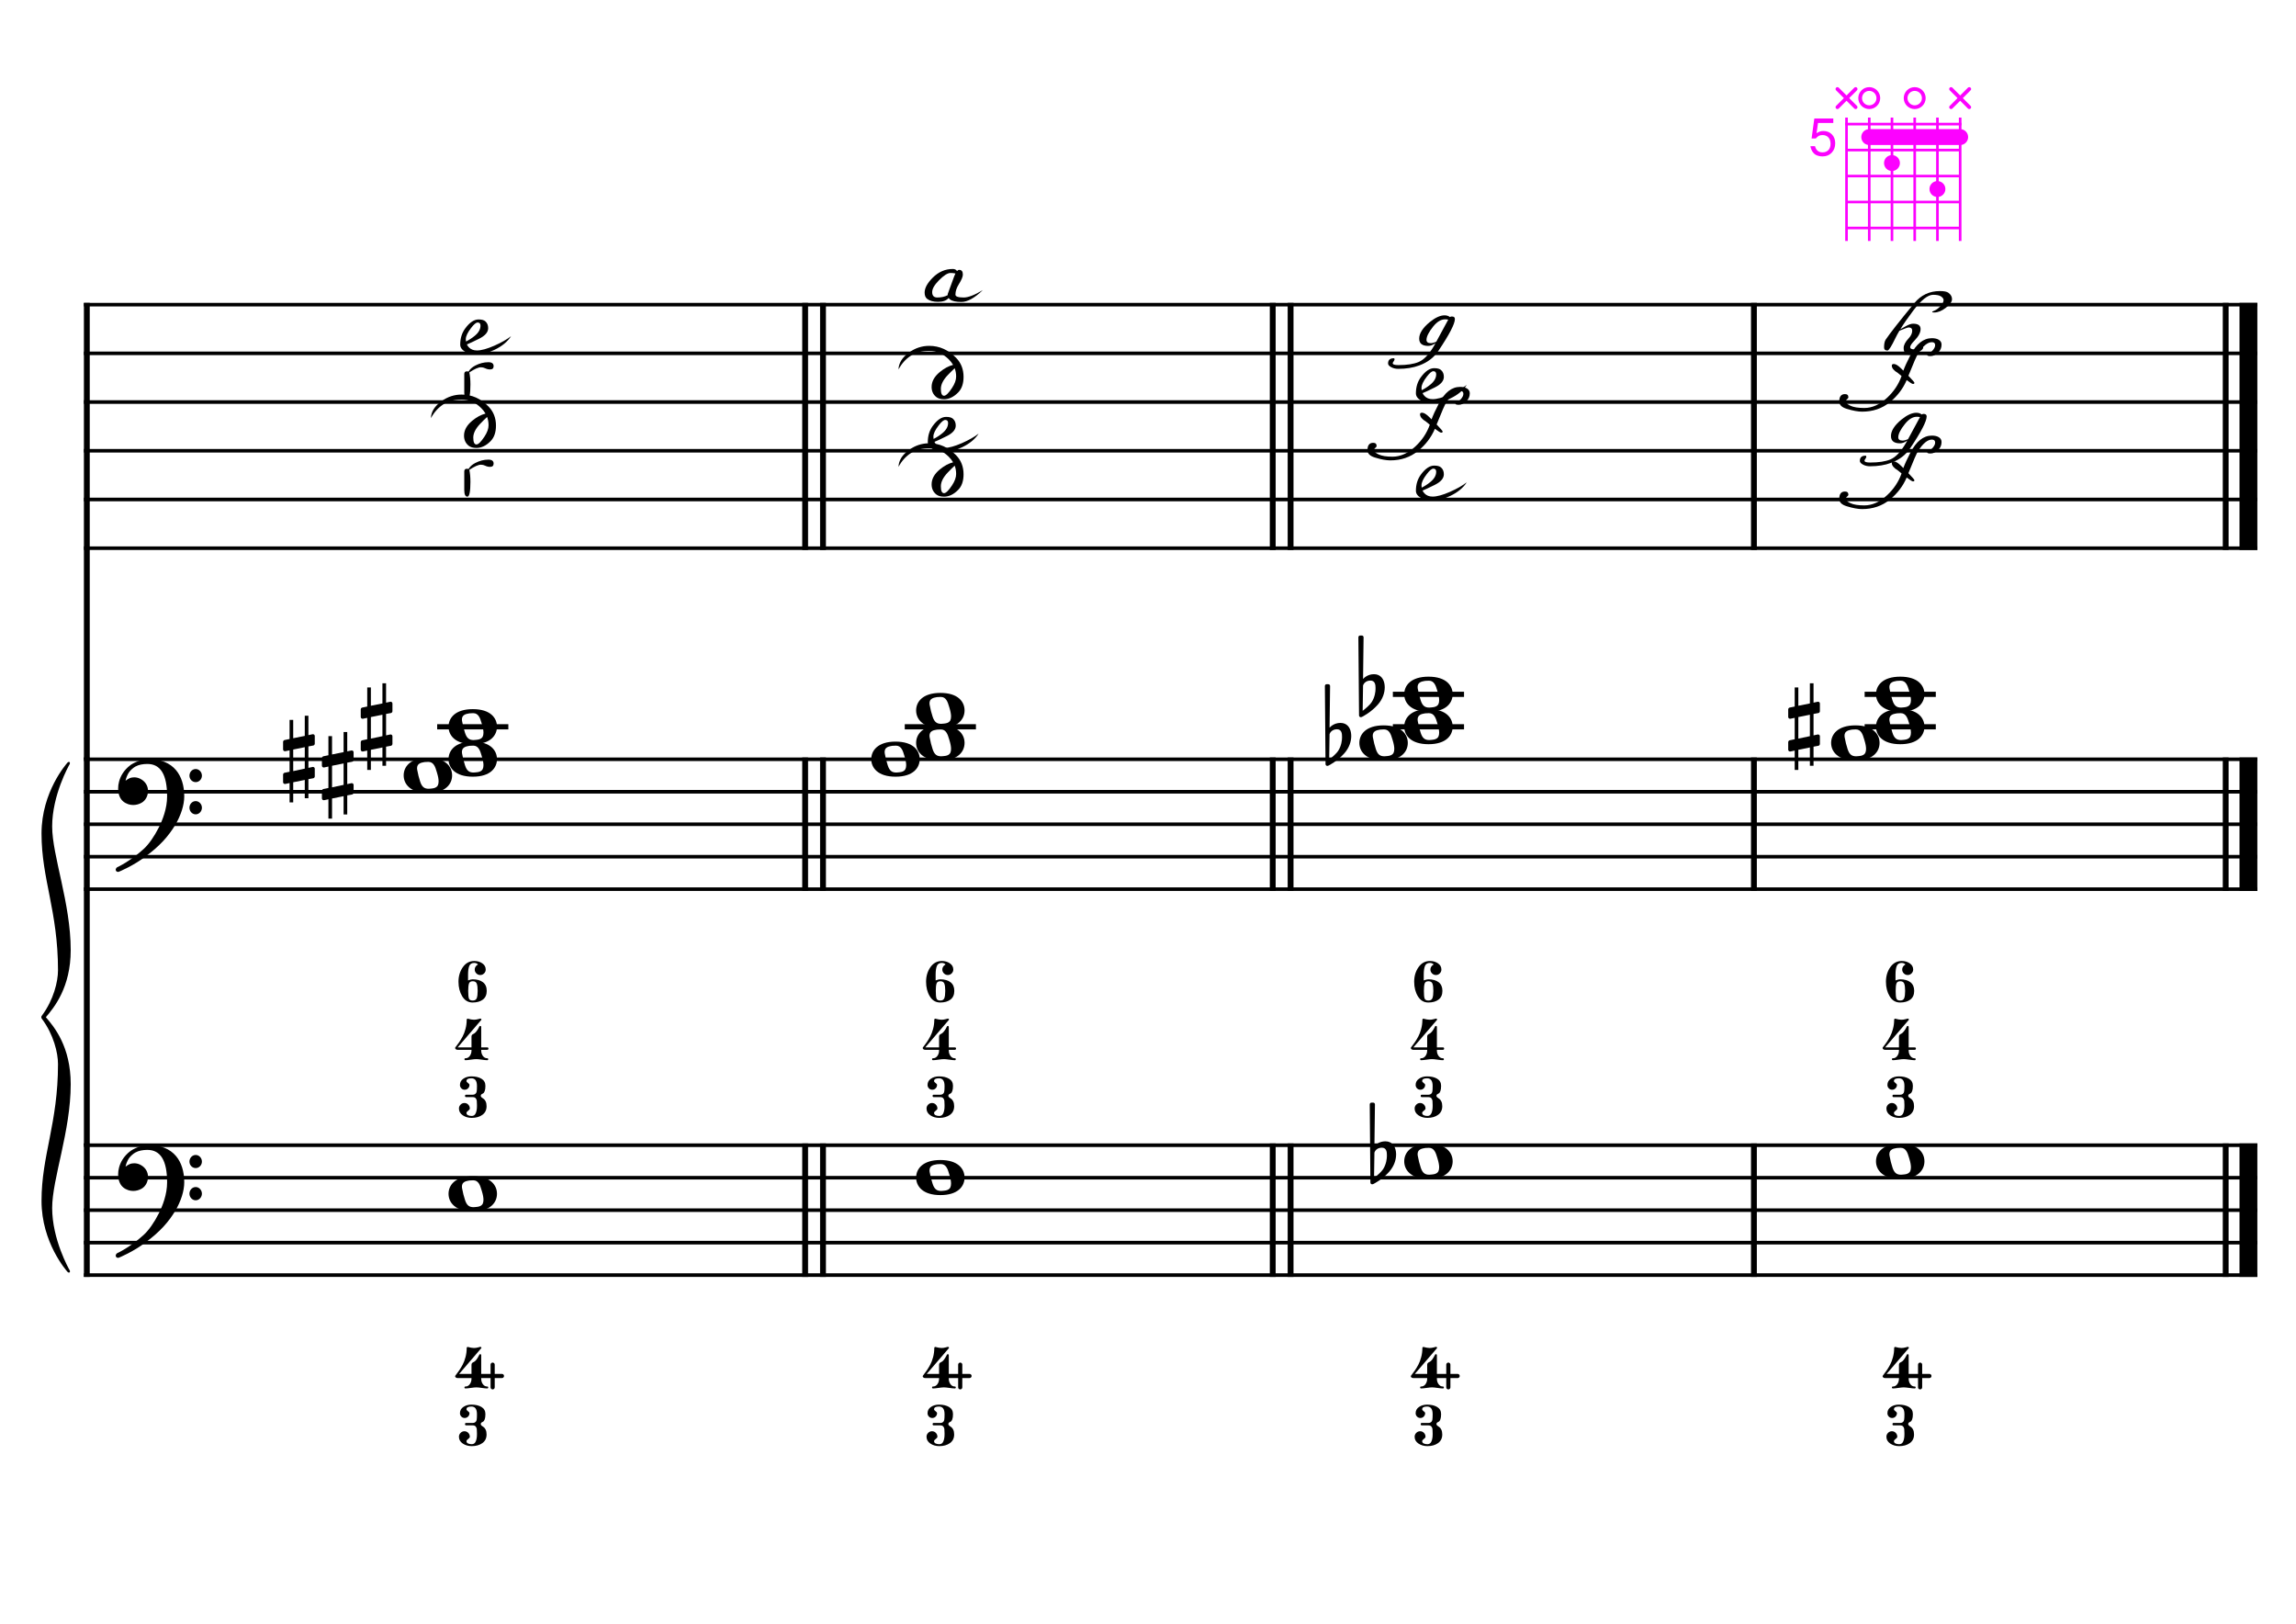 <?xml version="1.0" encoding="UTF-8" standalone="no"?>
<svg width="4209.44px" height="2976.38px" viewBox="0 0 4209.44 2976.38"
 xmlns="http://www.w3.org/2000/svg" xmlns:xlink="http://www.w3.org/1999/xlink" version="1.2" baseProfile="tiny">
<title>CordeRe (28)</title>
<desc>Generated by MuseScore 3.6.2</desc>
<polyline class="StaffLines" fill="none" stroke="#000000" stroke-width="6.55" stroke-linejoin="bevel" points="153.819,558.425 4138.58,558.425"/>
<polyline class="StaffLines" fill="none" stroke="#000000" stroke-width="6.55" stroke-linejoin="bevel" points="153.819,647.717 4138.58,647.717"/>
<polyline class="StaffLines" fill="none" stroke="#000000" stroke-width="6.55" stroke-linejoin="bevel" points="153.819,737.008 4138.58,737.008"/>
<polyline class="StaffLines" fill="none" stroke="#000000" stroke-width="6.55" stroke-linejoin="bevel" points="153.819,826.299 4138.58,826.299"/>
<polyline class="StaffLines" fill="none" stroke="#000000" stroke-width="6.55" stroke-linejoin="bevel" points="153.819,915.591 4138.58,915.591"/>
<polyline class="StaffLines" fill="none" stroke="#000000" stroke-width="6.55" stroke-linejoin="bevel" points="153.819,1004.88 4138.58,1004.88"/>
<polyline class="StaffLines" fill="none" stroke="#000000" stroke-width="6.55" stroke-linejoin="bevel" points="153.819,1391.81 4138.58,1391.81"/>
<polyline class="StaffLines" fill="none" stroke="#000000" stroke-width="6.55" stroke-linejoin="bevel" points="153.819,1451.34 4138.58,1451.34"/>
<polyline class="StaffLines" fill="none" stroke="#000000" stroke-width="6.55" stroke-linejoin="bevel" points="153.819,1510.87 4138.58,1510.87"/>
<polyline class="StaffLines" fill="none" stroke="#000000" stroke-width="6.55" stroke-linejoin="bevel" points="153.819,1570.39 4138.58,1570.39"/>
<polyline class="StaffLines" fill="none" stroke="#000000" stroke-width="6.55" stroke-linejoin="bevel" points="153.819,1629.92 4138.58,1629.92"/>
<polyline class="StaffLines" fill="none" stroke="#000000" stroke-width="6.55" stroke-linejoin="bevel" points="153.819,2099.26 4138.58,2099.26"/>
<polyline class="StaffLines" fill="none" stroke="#000000" stroke-width="6.55" stroke-linejoin="bevel" points="153.819,2158.79 4138.58,2158.79"/>
<polyline class="StaffLines" fill="none" stroke="#000000" stroke-width="6.55" stroke-linejoin="bevel" points="153.819,2218.32 4138.58,2218.32"/>
<polyline class="StaffLines" fill="none" stroke="#000000" stroke-width="6.55" stroke-linejoin="bevel" points="153.819,2277.85 4138.58,2277.85"/>
<polyline class="StaffLines" fill="none" stroke="#000000" stroke-width="6.55" stroke-linejoin="bevel" points="153.819,2337.37 4138.58,2337.37"/>
<polyline class="BarLine" fill="none" stroke="#000000" stroke-width="10.71" stroke-linejoin="bevel" points="159.176,2095.99 159.176,2340.65"/>
<polyline class="BarLine" fill="none" stroke="#000000" stroke-width="10.71" stroke-linejoin="bevel" points="1476.14,2095.99 1476.14,2340.65"/>
<polyline class="BarLine" fill="none" stroke="#000000" stroke-width="10.71" stroke-linejoin="bevel" points="1508.88,2095.99 1508.88,2340.65"/>
<polyline class="BarLine" fill="none" stroke="#000000" stroke-width="10.71" stroke-linejoin="bevel" points="2333.4,2095.99 2333.4,2340.65"/>
<polyline class="BarLine" fill="none" stroke="#000000" stroke-width="10.71" stroke-linejoin="bevel" points="2366.14,2095.99 2366.14,2340.65"/>
<polyline class="BarLine" fill="none" stroke="#000000" stroke-width="10.71" stroke-linejoin="bevel" points="3215.6,2095.99 3215.6,2340.65"/>
<polyline class="BarLine" fill="none" stroke="#000000" stroke-width="10.71" stroke-linejoin="bevel" points="4080.54,2095.99 4080.54,2340.65"/>
<polyline class="BarLine" fill="none" stroke="#000000" stroke-width="32.74" stroke-linejoin="bevel" points="4122.21,2095.99 4122.21,2340.65"/>
<polyline class="BarLine" fill="none" stroke="#000000" stroke-width="10.71" stroke-linejoin="bevel" points="159.176,1388.54 159.176,2099.26"/>
<polyline class="BarLine" fill="none" stroke="#000000" stroke-width="10.71" stroke-linejoin="bevel" points="1476.14,1388.54 1476.14,1633.2"/>
<polyline class="BarLine" fill="none" stroke="#000000" stroke-width="10.71" stroke-linejoin="bevel" points="1508.88,1388.54 1508.88,1633.2"/>
<polyline class="BarLine" fill="none" stroke="#000000" stroke-width="10.71" stroke-linejoin="bevel" points="2333.4,1388.54 2333.4,1633.2"/>
<polyline class="BarLine" fill="none" stroke="#000000" stroke-width="10.71" stroke-linejoin="bevel" points="2366.14,1388.54 2366.14,1633.2"/>
<polyline class="BarLine" fill="none" stroke="#000000" stroke-width="10.71" stroke-linejoin="bevel" points="3215.6,1388.54 3215.6,1633.2"/>
<polyline class="BarLine" fill="none" stroke="#000000" stroke-width="10.71" stroke-linejoin="bevel" points="4080.54,1388.54 4080.54,1633.2"/>
<polyline class="BarLine" fill="none" stroke="#000000" stroke-width="32.74" stroke-linejoin="bevel" points="4122.21,1388.54 4122.21,1633.2"/>
<polyline class="BarLine" fill="none" stroke="#000000" stroke-width="10.71" stroke-linejoin="bevel" points="159.176,555.151 159.176,1391.81"/>
<polyline class="BarLine" fill="none" stroke="#000000" stroke-width="10.71" stroke-linejoin="bevel" points="1476.14,555.151 1476.14,1008.16"/>
<polyline class="BarLine" fill="none" stroke="#000000" stroke-width="10.71" stroke-linejoin="bevel" points="1508.88,555.151 1508.88,1008.16"/>
<polyline class="BarLine" fill="none" stroke="#000000" stroke-width="10.71" stroke-linejoin="bevel" points="2333.4,555.151 2333.4,1008.16"/>
<polyline class="BarLine" fill="none" stroke="#000000" stroke-width="10.71" stroke-linejoin="bevel" points="2366.14,555.151 2366.14,1008.16"/>
<polyline class="BarLine" fill="none" stroke="#000000" stroke-width="10.71" stroke-linejoin="bevel" points="3215.6,555.151 3215.6,1008.16"/>
<polyline class="BarLine" fill="none" stroke="#000000" stroke-width="10.71" stroke-linejoin="bevel" points="4080.54,555.151 4080.54,1008.16"/>
<polyline class="BarLine" fill="none" stroke="#000000" stroke-width="32.74" stroke-linejoin="bevel" points="4122.21,555.151 4122.21,1008.16"/>
<path class="Accidental" transform="matrix(2.381,0,0,2.381,2511.27,2129.03)" d="M20.1,-7.9 C19.5,-11.8 17.1,-15.5 12,-15.5 C7,-15.5 4.1,-12.4 3.6,-11.8 L4,-43.9 C4,-44.7 3.4,-45.3 2.6,-45.3 L1.4,-45.3 C0.6,-45.3 0,-44.7 0,-43.9 L0.5,16.2 C0.5,17 1.1,17.6 1.9,17.6 C2.1,17.6 2.5,17.5 2.7,17.4 C3.1,17.2 9.6,14 15,7.9 C18.8,3.6 20.3,-1.3 20.3,-5.4 C20.3,-6.3 20.2,-7.1 20.1,-7.9 M13.2,-4 C13.2,-2.5 12.8,2.1 10.3,5.9 C8.6,8.5 5.2,11.2 3.3,12.7 L3.6,-6.8 C3.8,-7.7 5.3,-10.6 9.3,-10.6 C12.9,-10.6 13.2,-7.2 13.2,-5.1 L13.2,-4 "/>
<path class="Accidental" transform="matrix(2.381,0,0,2.381,590.193,1421.57)" d="M23.3,-10.6 C23.9,-10.7 24.4,-11.4 24.4,-12 L24.4,-17.9 C24.4,-18.7 23.8,-19.3 23,-19.3 L22.8,-19.3 L19.5,-18.6 L19.5,-33.5 L16.7,-33.5 L16.7,-18 L7.8,-16.2 L7.8,-30.3 L5,-30.3 L5,-15.6 L1.1,-14.8 C0.5,-14.7 0,-14 0,-13.4 L0,-13.2 L0,-7.4 L0,-7.6 C0,-6.8 0.6,-6.2 1.4,-6.2 L1.7,-6.2 L5,-6.9 L5,9.6 L1.1,10.4 C0.5,10.5 0,11.2 0,11.8 L0,17.6 C0,18.4 0.6,19 1.4,19 L1.7,19 L5,18.3 L5,33.2 L7.8,33.2 L7.8,17.7 L16.7,15.9 L16.7,30 L19.5,30 L19.5,15.3 L23.3,14.6 C23.9,14.5 24.4,13.8 24.4,13.2 L24.4,7.3 C24.4,6.5 23.8,5.9 23,5.9 L22.8,5.9 L19.5,6.6 L19.5,-9.9 L23.3,-10.6 M7.8,9.1 L7.8,-7.5 L16.7,-9.3 L16.7,7.2 L7.8,9.1 "/>
<path class="Accidental" transform="matrix(2.381,0,0,2.381,519.002,1391.81)" d="M23.3,-10.6 C23.9,-10.7 24.4,-11.4 24.4,-12 L24.4,-17.9 C24.4,-18.7 23.8,-19.3 23,-19.3 L22.8,-19.3 L19.5,-18.6 L19.5,-33.5 L16.7,-33.5 L16.7,-18 L7.8,-16.2 L7.8,-30.3 L5,-30.3 L5,-15.6 L1.1,-14.8 C0.5,-14.7 0,-14 0,-13.4 L0,-13.2 L0,-7.4 L0,-7.6 C0,-6.8 0.6,-6.2 1.4,-6.2 L1.7,-6.2 L5,-6.9 L5,9.6 L1.1,10.4 C0.5,10.5 0,11.2 0,11.8 L0,17.6 C0,18.4 0.6,19 1.4,19 L1.7,19 L5,18.3 L5,33.2 L7.8,33.2 L7.8,17.7 L16.7,15.9 L16.7,30 L19.5,30 L19.5,15.3 L23.3,14.6 C23.9,14.5 24.4,13.8 24.4,13.2 L24.4,7.3 C24.4,6.5 23.8,5.9 23,5.9 L22.8,5.9 L19.5,6.6 L19.5,-9.9 L23.3,-10.6 M7.8,9.1 L7.8,-7.5 L16.7,-9.3 L16.7,7.2 L7.8,9.1 "/>
<path class="Accidental" transform="matrix(2.381,0,0,2.381,661.384,1332.28)" d="M23.3,-10.6 C23.9,-10.7 24.4,-11.4 24.4,-12 L24.4,-17.9 C24.4,-18.7 23.8,-19.3 23,-19.3 L22.8,-19.3 L19.5,-18.6 L19.5,-33.5 L16.7,-33.5 L16.7,-18 L7.8,-16.2 L7.8,-30.3 L5,-30.3 L5,-15.6 L1.1,-14.8 C0.5,-14.7 0,-14 0,-13.4 L0,-13.2 L0,-7.4 L0,-7.6 C0,-6.8 0.6,-6.2 1.4,-6.2 L1.7,-6.2 L5,-6.9 L5,9.6 L1.1,10.4 C0.5,10.5 0,11.2 0,11.8 L0,17.6 C0,18.4 0.6,19 1.4,19 L1.7,19 L5,18.3 L5,33.2 L7.8,33.2 L7.8,17.7 L16.7,15.9 L16.7,30 L19.5,30 L19.5,15.3 L23.3,14.6 C23.9,14.5 24.4,13.8 24.4,13.2 L24.4,7.3 C24.4,6.5 23.8,5.9 23,5.9 L22.8,5.9 L19.5,6.6 L19.5,-9.9 L23.3,-10.6 M7.8,9.1 L7.8,-7.5 L16.7,-9.3 L16.7,7.2 L7.8,9.1 "/>
<path class="Accidental" transform="matrix(2.381,0,0,2.381,2429.01,1362.05)" d="M20.1,-7.9 C19.5,-11.8 17.1,-15.5 12,-15.5 C7,-15.5 4.1,-12.4 3.6,-11.8 L4,-43.9 C4,-44.7 3.4,-45.3 2.6,-45.3 L1.4,-45.3 C0.6,-45.3 0,-44.7 0,-43.9 L0.5,16.2 C0.5,17 1.1,17.6 1.9,17.6 C2.1,17.6 2.5,17.5 2.7,17.4 C3.1,17.2 9.6,14 15,7.9 C18.8,3.6 20.3,-1.3 20.3,-5.4 C20.3,-6.3 20.2,-7.1 20.1,-7.9 M13.2,-4 C13.2,-2.5 12.8,2.1 10.3,5.9 C8.6,8.5 5.2,11.2 3.3,12.7 L3.6,-6.8 C3.8,-7.7 5.3,-10.6 9.3,-10.6 C12.9,-10.6 13.2,-7.2 13.2,-5.1 L13.2,-4 "/>
<path class="Accidental" transform="matrix(2.381,0,0,2.381,2490.43,1272.76)" d="M20.1,-7.9 C19.5,-11.8 17.1,-15.5 12,-15.5 C7,-15.5 4.1,-12.4 3.6,-11.8 L4,-43.9 C4,-44.7 3.4,-45.3 2.6,-45.3 L1.4,-45.3 C0.6,-45.3 0,-44.7 0,-43.9 L0.5,16.2 C0.5,17 1.1,17.6 1.9,17.6 C2.1,17.6 2.5,17.5 2.7,17.4 C3.1,17.2 9.6,14 15,7.9 C18.8,3.6 20.3,-1.3 20.3,-5.4 C20.3,-6.3 20.2,-7.1 20.1,-7.9 M13.2,-4 C13.2,-2.5 12.8,2.1 10.3,5.9 C8.6,8.5 5.2,11.2 3.3,12.7 L3.6,-6.8 C3.8,-7.7 5.3,-10.6 9.3,-10.6 C12.9,-10.6 13.2,-7.2 13.2,-5.1 L13.2,-4 "/>
<path class="Accidental" transform="matrix(2.381,0,0,2.381,3278.46,1332.28)" d="M23.3,-10.6 C23.9,-10.7 24.4,-11.4 24.4,-12 L24.4,-17.9 C24.4,-18.7 23.8,-19.3 23,-19.3 L22.8,-19.3 L19.5,-18.6 L19.5,-33.5 L16.7,-33.5 L16.7,-18 L7.8,-16.2 L7.8,-30.3 L5,-30.3 L5,-15.6 L1.1,-14.8 C0.5,-14.7 0,-14 0,-13.4 L0,-13.2 L0,-7.4 L0,-7.6 C0,-6.8 0.6,-6.2 1.4,-6.2 L1.7,-6.2 L5,-6.9 L5,9.6 L1.1,10.4 C0.5,10.5 0,11.2 0,11.8 L0,17.6 C0,18.4 0.6,19 1.4,19 L1.7,19 L5,18.3 L5,33.2 L7.8,33.2 L7.8,17.7 L16.7,15.9 L16.7,30 L19.5,30 L19.5,15.3 L23.3,14.6 C23.9,14.5 24.4,13.8 24.4,13.2 L24.4,7.3 C24.4,6.5 23.8,5.9 23,5.9 L22.8,5.9 L19.5,6.6 L19.5,-9.9 L23.3,-10.6 M7.8,9.1 L7.8,-7.5 L16.7,-9.3 L16.7,7.2 L7.8,9.1 "/>
<polyline class="LedgerLine" fill="none" stroke="#000000" stroke-width="9.52" stroke-linejoin="bevel" points="801.507,1332.28 931.983,1332.28"/>
<polyline class="LedgerLine" fill="none" stroke="#000000" stroke-width="9.52" stroke-linejoin="bevel" points="1658.77,1332.28 1789.24,1332.28"/>
<polyline class="LedgerLine" fill="none" stroke="#000000" stroke-width="9.52" stroke-linejoin="bevel" points="2553.64,1332.28 2684.12,1332.28"/>
<polyline class="LedgerLine" fill="none" stroke="#000000" stroke-width="9.52" stroke-linejoin="bevel" points="2553.64,1272.76 2684.12,1272.76"/>
<polyline class="LedgerLine" fill="none" stroke="#000000" stroke-width="9.52" stroke-linejoin="bevel" points="3418.59,1332.28 3549.06,1332.28"/>
<polyline class="LedgerLine" fill="none" stroke="#000000" stroke-width="9.52" stroke-linejoin="bevel" points="3418.59,1272.76 3549.06,1272.76"/>
<path class="Note" transform="matrix(2.381,0,0,2.381,822.341,2188.56)" d="M18.7,-13.6 C4.9,-13.6 0,-6.6 0,-0.1 C0,6.4 4.9,13.4 18.7,13.4 C32.5,13.4 37.3,6.4 37.3,-0.1 C37.3,-6.6 32.5,-13.6 18.7,-13.6 M10.4,-4.5 C10.3,-4.9 10.3,-5.3 10.3,-5.7 C10.3,-6.5 10.5,-7.3 10.9,-8 C11.6,-9 12.8,-9.7 14.3,-10 C15.6,-10.3 16.3,-10.5 18.9,-10.5 L19,-10.5 C23,-10.5 24.3,-6.8 25.4,-3 L25.7,-2 C26.5,0.6 26.9,2.8 26.9,4.5 C26.9,5.7 26.7,6.8 26.3,7.6 C25.7,8.7 24.7,9.4 23,9.8 C22.1,10 20.6,10.1 20.6,10.1 C20.1,10.1 19.7,10.2 19.3,10.2 C16.1,10.2 14.1,9 12.7,4.7 C11.5,1 11.3,-0.1 10.4,-4.5"/>
<path class="Note" transform="matrix(2.381,0,0,2.381,1679.6,2158.79)" d="M18.7,-13.6 C4.9,-13.6 0,-6.6 0,-0.1 C0,6.4 4.9,13.4 18.7,13.4 C32.5,13.4 37.3,6.4 37.3,-0.1 C37.3,-6.6 32.5,-13.6 18.7,-13.6 M10.4,-4.5 C10.3,-4.9 10.3,-5.3 10.3,-5.7 C10.3,-6.5 10.5,-7.3 10.9,-8 C11.6,-9 12.8,-9.7 14.3,-10 C15.6,-10.3 16.3,-10.5 18.9,-10.5 L19,-10.5 C23,-10.5 24.3,-6.8 25.4,-3 L25.7,-2 C26.5,0.6 26.9,2.8 26.9,4.5 C26.9,5.7 26.7,6.8 26.3,7.6 C25.7,8.7 24.7,9.4 23,9.8 C22.1,10 20.6,10.1 20.6,10.1 C20.1,10.1 19.7,10.2 19.3,10.2 C16.1,10.2 14.1,9 12.7,4.7 C11.5,1 11.3,-0.1 10.4,-4.5"/>
<path class="Note" transform="matrix(2.381,0,0,2.381,2574.48,2129.03)" d="M18.7,-13.6 C4.9,-13.6 0,-6.6 0,-0.1 C0,6.4 4.9,13.4 18.7,13.4 C32.5,13.4 37.3,6.4 37.3,-0.1 C37.3,-6.6 32.5,-13.6 18.7,-13.6 M10.4,-4.5 C10.3,-4.9 10.3,-5.3 10.3,-5.7 C10.3,-6.5 10.5,-7.3 10.9,-8 C11.6,-9 12.8,-9.7 14.3,-10 C15.6,-10.3 16.3,-10.5 18.9,-10.5 L19,-10.5 C23,-10.5 24.3,-6.8 25.4,-3 L25.7,-2 C26.5,0.6 26.9,2.8 26.9,4.5 C26.9,5.7 26.7,6.8 26.3,7.6 C25.7,8.7 24.7,9.4 23,9.8 C22.1,10 20.6,10.1 20.6,10.1 C20.1,10.1 19.7,10.2 19.3,10.2 C16.1,10.2 14.1,9 12.7,4.7 C11.5,1 11.3,-0.1 10.4,-4.5"/>
<path class="Note" transform="matrix(2.381,0,0,2.381,3439.42,2129.03)" d="M18.7,-13.6 C4.9,-13.6 0,-6.6 0,-0.1 C0,6.4 4.9,13.4 18.7,13.4 C32.5,13.4 37.3,6.4 37.3,-0.1 C37.3,-6.6 32.5,-13.6 18.7,-13.6 M10.4,-4.5 C10.3,-4.9 10.3,-5.3 10.3,-5.7 C10.3,-6.5 10.5,-7.3 10.9,-8 C11.6,-9 12.8,-9.7 14.3,-10 C15.6,-10.3 16.3,-10.5 18.9,-10.5 L19,-10.5 C23,-10.5 24.3,-6.8 25.4,-3 L25.7,-2 C26.5,0.6 26.9,2.8 26.9,4.5 C26.9,5.7 26.7,6.8 26.3,7.6 C25.7,8.7 24.7,9.4 23,9.8 C22.1,10 20.6,10.1 20.6,10.1 C20.1,10.1 19.7,10.2 19.3,10.2 C16.1,10.2 14.1,9 12.7,4.7 C11.5,1 11.3,-0.1 10.4,-4.5"/>
<path class="Note" transform="matrix(2.381,0,0,2.381,740.082,1421.57)" d="M18.7,-13.6 C4.9,-13.6 0,-6.6 0,-0.1 C0,6.4 4.9,13.4 18.7,13.4 C32.5,13.4 37.3,6.4 37.3,-0.1 C37.3,-6.6 32.5,-13.6 18.7,-13.6 M10.4,-4.5 C10.3,-4.9 10.3,-5.3 10.3,-5.7 C10.3,-6.5 10.5,-7.3 10.9,-8 C11.6,-9 12.8,-9.7 14.3,-10 C15.6,-10.3 16.3,-10.5 18.9,-10.5 L19,-10.5 C23,-10.5 24.3,-6.8 25.4,-3 L25.7,-2 C26.5,0.6 26.9,2.8 26.9,4.5 C26.9,5.7 26.7,6.8 26.3,7.6 C25.7,8.7 24.7,9.4 23,9.8 C22.1,10 20.6,10.1 20.6,10.1 C20.1,10.1 19.7,10.2 19.3,10.2 C16.1,10.2 14.1,9 12.7,4.7 C11.5,1 11.3,-0.1 10.4,-4.5"/>
<path class="Note" transform="matrix(2.381,0,0,2.381,822.341,1391.81)" d="M18.7,-13.6 C4.9,-13.6 0,-6.6 0,-0.1 C0,6.4 4.9,13.4 18.7,13.4 C32.5,13.4 37.3,6.4 37.3,-0.1 C37.3,-6.6 32.5,-13.6 18.7,-13.6 M10.4,-4.5 C10.3,-4.9 10.3,-5.3 10.3,-5.7 C10.3,-6.5 10.5,-7.3 10.9,-8 C11.6,-9 12.8,-9.7 14.3,-10 C15.6,-10.3 16.3,-10.5 18.9,-10.5 L19,-10.5 C23,-10.5 24.3,-6.8 25.4,-3 L25.7,-2 C26.5,0.6 26.9,2.8 26.9,4.5 C26.9,5.7 26.7,6.8 26.3,7.6 C25.7,8.7 24.7,9.4 23,9.8 C22.1,10 20.6,10.1 20.6,10.1 C20.1,10.1 19.7,10.2 19.3,10.2 C16.1,10.2 14.1,9 12.7,4.7 C11.5,1 11.3,-0.1 10.4,-4.5"/>
<path class="Note" transform="matrix(2.381,0,0,2.381,822.341,1332.28)" d="M18.7,-13.6 C4.9,-13.6 0,-6.6 0,-0.1 C0,6.4 4.9,13.4 18.7,13.4 C32.5,13.4 37.3,6.4 37.3,-0.1 C37.3,-6.6 32.5,-13.6 18.7,-13.6 M10.4,-4.5 C10.3,-4.9 10.3,-5.3 10.3,-5.7 C10.3,-6.5 10.5,-7.3 10.9,-8 C11.6,-9 12.8,-9.7 14.3,-10 C15.6,-10.3 16.3,-10.5 18.9,-10.5 L19,-10.5 C23,-10.5 24.3,-6.8 25.4,-3 L25.7,-2 C26.5,0.6 26.9,2.8 26.9,4.5 C26.9,5.7 26.7,6.8 26.3,7.6 C25.7,8.7 24.7,9.4 23,9.8 C22.1,10 20.6,10.1 20.6,10.1 C20.1,10.1 19.7,10.2 19.3,10.2 C16.1,10.2 14.1,9 12.7,4.7 C11.5,1 11.3,-0.1 10.4,-4.5"/>
<path class="Note" transform="matrix(2.381,0,0,2.381,1597.34,1391.81)" d="M18.7,-13.6 C4.9,-13.6 0,-6.6 0,-0.1 C0,6.4 4.9,13.4 18.7,13.4 C32.5,13.4 37.3,6.4 37.3,-0.1 C37.3,-6.6 32.5,-13.6 18.7,-13.6 M10.4,-4.5 C10.3,-4.9 10.3,-5.3 10.3,-5.7 C10.3,-6.5 10.5,-7.3 10.9,-8 C11.6,-9 12.8,-9.7 14.3,-10 C15.6,-10.3 16.3,-10.5 18.9,-10.5 L19,-10.5 C23,-10.5 24.3,-6.8 25.4,-3 L25.7,-2 C26.5,0.6 26.9,2.8 26.9,4.5 C26.9,5.7 26.7,6.8 26.3,7.6 C25.7,8.7 24.7,9.4 23,9.8 C22.1,10 20.6,10.1 20.6,10.1 C20.1,10.1 19.7,10.2 19.3,10.2 C16.1,10.2 14.1,9 12.7,4.7 C11.5,1 11.3,-0.1 10.4,-4.5"/>
<path class="Note" transform="matrix(2.381,0,0,2.381,1679.6,1362.05)" d="M18.7,-13.6 C4.9,-13.6 0,-6.6 0,-0.1 C0,6.4 4.9,13.4 18.7,13.4 C32.5,13.4 37.3,6.4 37.3,-0.1 C37.3,-6.6 32.5,-13.6 18.7,-13.6 M10.4,-4.5 C10.3,-4.9 10.3,-5.3 10.3,-5.7 C10.3,-6.5 10.5,-7.3 10.9,-8 C11.6,-9 12.8,-9.7 14.3,-10 C15.6,-10.3 16.3,-10.5 18.9,-10.5 L19,-10.5 C23,-10.5 24.3,-6.8 25.4,-3 L25.7,-2 C26.5,0.6 26.9,2.8 26.9,4.5 C26.9,5.7 26.7,6.8 26.3,7.6 C25.7,8.7 24.7,9.4 23,9.8 C22.1,10 20.6,10.1 20.6,10.1 C20.1,10.1 19.7,10.2 19.3,10.2 C16.1,10.2 14.1,9 12.7,4.7 C11.5,1 11.3,-0.1 10.4,-4.5"/>
<path class="Note" transform="matrix(2.381,0,0,2.381,1679.6,1302.52)" d="M18.7,-13.6 C4.9,-13.6 0,-6.6 0,-0.1 C0,6.4 4.9,13.4 18.7,13.4 C32.5,13.4 37.3,6.4 37.3,-0.1 C37.3,-6.6 32.5,-13.6 18.7,-13.6 M10.4,-4.5 C10.3,-4.9 10.3,-5.3 10.3,-5.7 C10.3,-6.5 10.5,-7.3 10.9,-8 C11.6,-9 12.8,-9.7 14.3,-10 C15.6,-10.3 16.3,-10.5 18.9,-10.5 L19,-10.5 C23,-10.5 24.3,-6.8 25.4,-3 L25.7,-2 C26.5,0.6 26.9,2.8 26.9,4.5 C26.9,5.7 26.7,6.8 26.3,7.6 C25.7,8.7 24.7,9.4 23,9.8 C22.1,10 20.6,10.1 20.6,10.1 C20.1,10.1 19.7,10.2 19.3,10.2 C16.1,10.2 14.1,9 12.7,4.7 C11.5,1 11.3,-0.1 10.4,-4.5"/>
<path class="Note" transform="matrix(2.381,0,0,2.381,2492.22,1362.05)" d="M18.7,-13.6 C4.9,-13.6 0,-6.6 0,-0.1 C0,6.4 4.9,13.4 18.7,13.4 C32.5,13.4 37.3,6.4 37.3,-0.1 C37.3,-6.6 32.5,-13.6 18.7,-13.6 M10.4,-4.5 C10.3,-4.9 10.3,-5.3 10.3,-5.7 C10.3,-6.5 10.5,-7.3 10.9,-8 C11.6,-9 12.8,-9.7 14.3,-10 C15.6,-10.3 16.3,-10.5 18.9,-10.5 L19,-10.5 C23,-10.5 24.3,-6.8 25.4,-3 L25.7,-2 C26.5,0.6 26.9,2.8 26.9,4.5 C26.9,5.7 26.7,6.8 26.3,7.6 C25.7,8.7 24.7,9.4 23,9.8 C22.1,10 20.6,10.1 20.6,10.1 C20.1,10.1 19.7,10.2 19.3,10.2 C16.1,10.2 14.1,9 12.7,4.7 C11.5,1 11.3,-0.1 10.4,-4.5"/>
<path class="Note" transform="matrix(2.381,0,0,2.381,2574.48,1332.28)" d="M18.7,-13.6 C4.9,-13.6 0,-6.6 0,-0.1 C0,6.4 4.9,13.4 18.7,13.4 C32.5,13.4 37.3,6.4 37.3,-0.1 C37.3,-6.6 32.5,-13.6 18.7,-13.6 M10.4,-4.5 C10.3,-4.9 10.3,-5.3 10.3,-5.7 C10.3,-6.5 10.5,-7.3 10.9,-8 C11.6,-9 12.8,-9.7 14.3,-10 C15.6,-10.3 16.3,-10.5 18.9,-10.5 L19,-10.5 C23,-10.5 24.3,-6.8 25.4,-3 L25.7,-2 C26.5,0.6 26.9,2.8 26.9,4.5 C26.9,5.7 26.7,6.8 26.3,7.6 C25.7,8.7 24.7,9.4 23,9.8 C22.1,10 20.6,10.1 20.6,10.1 C20.1,10.1 19.7,10.2 19.3,10.2 C16.1,10.2 14.1,9 12.7,4.7 C11.5,1 11.3,-0.1 10.4,-4.5"/>
<path class="Note" transform="matrix(2.381,0,0,2.381,2574.48,1272.76)" d="M18.7,-13.6 C4.9,-13.6 0,-6.6 0,-0.1 C0,6.4 4.9,13.4 18.7,13.4 C32.5,13.4 37.3,6.4 37.3,-0.1 C37.3,-6.6 32.5,-13.6 18.7,-13.6 M10.4,-4.5 C10.3,-4.9 10.3,-5.3 10.3,-5.7 C10.3,-6.5 10.5,-7.3 10.9,-8 C11.6,-9 12.8,-9.7 14.3,-10 C15.6,-10.3 16.3,-10.5 18.9,-10.5 L19,-10.5 C23,-10.5 24.3,-6.8 25.4,-3 L25.7,-2 C26.5,0.6 26.9,2.8 26.9,4.5 C26.9,5.7 26.7,6.8 26.3,7.6 C25.7,8.7 24.7,9.4 23,9.8 C22.1,10 20.6,10.1 20.6,10.1 C20.1,10.1 19.7,10.2 19.3,10.2 C16.1,10.2 14.1,9 12.7,4.7 C11.5,1 11.3,-0.1 10.4,-4.5"/>
<path class="Note" transform="matrix(2.381,0,0,2.381,3357.16,1362.05)" d="M18.7,-13.6 C4.9,-13.6 0,-6.6 0,-0.1 C0,6.4 4.9,13.4 18.7,13.4 C32.5,13.4 37.3,6.4 37.3,-0.1 C37.3,-6.6 32.5,-13.6 18.7,-13.6 M10.4,-4.5 C10.3,-4.9 10.3,-5.3 10.3,-5.7 C10.3,-6.5 10.5,-7.3 10.9,-8 C11.6,-9 12.8,-9.7 14.3,-10 C15.6,-10.3 16.3,-10.5 18.9,-10.5 L19,-10.5 C23,-10.5 24.3,-6.8 25.4,-3 L25.7,-2 C26.5,0.6 26.9,2.8 26.9,4.5 C26.9,5.7 26.7,6.8 26.3,7.6 C25.7,8.7 24.7,9.4 23,9.8 C22.1,10 20.6,10.1 20.6,10.1 C20.1,10.1 19.7,10.2 19.3,10.2 C16.1,10.2 14.1,9 12.7,4.7 C11.5,1 11.3,-0.1 10.4,-4.5"/>
<path class="Note" transform="matrix(2.381,0,0,2.381,3439.42,1332.28)" d="M18.7,-13.6 C4.9,-13.6 0,-6.6 0,-0.1 C0,6.4 4.9,13.4 18.7,13.4 C32.5,13.4 37.3,6.4 37.3,-0.1 C37.3,-6.6 32.5,-13.6 18.7,-13.6 M10.4,-4.5 C10.3,-4.9 10.3,-5.3 10.3,-5.7 C10.3,-6.5 10.5,-7.3 10.9,-8 C11.6,-9 12.8,-9.7 14.3,-10 C15.6,-10.3 16.3,-10.5 18.9,-10.5 L19,-10.5 C23,-10.5 24.3,-6.8 25.4,-3 L25.7,-2 C26.5,0.6 26.9,2.8 26.9,4.5 C26.9,5.7 26.7,6.8 26.3,7.6 C25.7,8.7 24.7,9.4 23,9.8 C22.1,10 20.6,10.1 20.6,10.1 C20.1,10.1 19.7,10.2 19.3,10.2 C16.1,10.2 14.1,9 12.7,4.7 C11.5,1 11.3,-0.1 10.4,-4.5"/>
<path class="Note" transform="matrix(2.381,0,0,2.381,3439.42,1272.76)" d="M18.7,-13.6 C4.9,-13.6 0,-6.6 0,-0.1 C0,6.4 4.9,13.4 18.7,13.4 C32.5,13.4 37.3,6.4 37.3,-0.1 C37.3,-6.6 32.5,-13.6 18.7,-13.6 M10.4,-4.5 C10.3,-4.9 10.3,-5.3 10.3,-5.7 C10.3,-6.5 10.5,-7.3 10.9,-8 C11.6,-9 12.8,-9.7 14.3,-10 C15.6,-10.3 16.3,-10.5 18.9,-10.5 L19,-10.5 C23,-10.5 24.3,-6.8 25.4,-3 L25.7,-2 C26.5,0.6 26.9,2.8 26.9,4.5 C26.9,5.7 26.7,6.8 26.3,7.6 C25.7,8.7 24.7,9.4 23,9.8 C22.1,10 20.6,10.1 20.6,10.1 C20.1,10.1 19.7,10.2 19.3,10.2 C16.1,10.2 14.1,9 12.7,4.7 C11.5,1 11.3,-0.1 10.4,-4.5"/>
<path class="Note" d="M856.884,910.409 C853.088,910.409 851.19,906.342 851.19,898.207 L851.19,864.157 C851.19,860.903 852.778,859.276 855.954,859.276 C857.349,859.276 858.395,859.392 859.092,859.625 C861.571,855.286 865.639,851.645 871.294,848.701 C879.197,844.595 887.215,842.542 895.35,842.542 C901.78,842.542 904.995,844.943 904.995,849.747 C904.995,853.776 902.826,855.79 898.488,855.79 C895.389,855.79 892.445,855.093 889.656,853.698 C887.176,852.458 884.542,851.839 881.753,851.839 C876.95,851.839 869.861,854.976 860.487,861.252 C861.804,867.527 862.462,874.848 862.462,883.216 C862.462,901.345 860.603,910.409 856.884,910.409"/>
<path class="Note" d="M936.953,616.271 C930.601,626.265 920.568,634.555 906.855,641.14 C894.924,646.874 883.768,649.74 873.386,649.74 C865.096,649.74 858.201,648.074 852.7,644.743 C846.735,641.102 843.752,636.763 843.752,631.727 C843.752,620.339 846.735,610.538 852.7,602.326 C860.835,591.17 869.047,585.592 877.337,585.592 C883.225,585.592 887.409,586.754 889.888,589.078 C893.297,592.099 895.001,596.244 895.001,601.513 C895.001,608.95 889.462,615.419 878.383,620.92 C867.614,626.265 860.138,629.752 855.954,631.379 C856.884,633.316 858.085,635.059 859.557,636.608 C863.198,640.482 868.157,642.419 874.432,642.419 C882.334,642.419 892.948,639.513 906.274,633.703 C919.057,628.047 929.283,622.237 936.953,616.271 M854.327,626.033 C860.138,623.089 865.445,619.641 870.248,615.69 C877.376,609.88 880.94,603.604 880.94,596.864 C880.94,593.068 879.197,591.17 875.71,591.17 C872.766,591.17 868.738,594.54 863.624,601.28 C857.194,609.647 853.979,616.465 853.979,621.733 C853.979,623.205 854.095,624.638 854.327,626.033"/>
<path class="Note" d="M790.072,766.499 C790.382,754.8 796.851,744.418 809.479,735.354 C820.713,727.297 832.992,723.268 846.318,723.268 C864.989,723.268 881.452,730.589 895.708,745.232 C904.772,754.606 909.304,766.227 909.304,780.095 C909.304,792.568 905.973,802.137 899.31,808.799 C891.175,817.012 882.576,821.118 873.511,821.118 C867.313,821.118 862.51,819.723 859.101,816.934 C853.523,812.363 850.734,806.243 850.734,798.573 C850.734,788.656 855.692,779.592 865.609,771.379 C873.744,764.639 881.917,760.223 890.129,758.131 C887.96,754.413 885.21,750.926 881.878,747.672 C871.497,737.523 859.721,732.449 846.55,732.449 C832.837,732.449 821.488,735.431 812.501,741.397 C803.204,747.517 795.727,755.885 790.072,766.499 M893.035,764.291 C888.774,768.242 884.513,772.464 880.252,776.957 C871.884,785.79 867.701,794.157 867.701,802.059 C867.701,810.504 869.638,814.726 873.511,814.726 C876.998,814.726 881.878,809.961 888.154,800.432 C893.19,792.84 895.708,785.867 895.708,779.514 C895.708,774.091 894.817,769.016 893.035,764.291"/>
<path class="Note" d="M856.884,731.826 C853.088,731.826 851.19,727.759 851.19,719.624 L851.19,685.574 C851.19,682.32 852.778,680.693 855.954,680.693 C857.349,680.693 858.395,680.81 859.092,681.042 C861.571,676.704 865.639,673.062 871.294,670.118 C879.197,666.012 887.215,663.959 895.35,663.959 C901.78,663.959 904.995,666.361 904.995,671.164 C904.995,675.193 902.826,677.207 898.488,677.207 C895.389,677.207 892.445,676.51 889.656,675.115 C887.176,673.876 884.542,673.256 881.753,673.256 C876.95,673.256 869.861,676.394 860.487,682.669 C861.804,688.944 862.462,696.266 862.462,704.633 C862.462,722.762 860.603,731.826 856.884,731.826"/>
<path class="Note" d="M1647.33,855.79 C1647.64,844.091 1654.11,833.71 1666.74,824.645 C1677.97,816.588 1690.25,812.559 1703.58,812.559 C1722.25,812.559 1738.71,819.881 1752.97,834.523 C1762.03,843.898 1766.57,855.519 1766.57,869.387 C1766.57,881.86 1763.23,891.428 1756.57,898.091 C1748.44,906.303 1739.84,910.409 1730.77,910.409 C1724.57,910.409 1719.77,909.014 1716.36,906.225 C1710.78,901.654 1708,895.534 1708,887.864 C1708,877.947 1712.95,868.883 1722.87,860.671 C1731.01,853.93 1739.18,849.514 1747.39,847.423 C1745.22,843.704 1742.47,840.218 1739.14,836.964 C1728.76,826.815 1716.98,821.74 1703.81,821.74 C1690.1,821.74 1678.75,824.723 1669.76,830.688 C1660.46,836.809 1652.99,845.176 1647.33,855.79 M1750.3,853.582 C1746.03,857.533 1741.77,861.755 1737.51,866.249 C1729.15,875.081 1724.96,883.448 1724.96,891.35 C1724.96,899.795 1726.9,904.017 1730.77,904.017 C1734.26,904.017 1739.14,899.253 1745.42,889.723 C1750.45,882.131 1752.97,875.158 1752.97,868.805 C1752.97,863.382 1752.08,858.308 1750.3,853.582"/>
<path class="Note" d="M1758.42,494.673 C1762.99,494.673 1765.28,497.54 1765.28,503.273 C1765.28,507.302 1762.76,513.306 1757.72,521.286 C1753.7,527.716 1751.68,533.991 1751.68,540.112 C1751.68,543.598 1756.76,545.341 1766.91,545.341 C1775.27,545.341 1786.93,540.809 1801.88,531.745 C1786.85,546.232 1773.8,553.476 1762.72,553.476 C1752.73,553.476 1745.75,551.965 1741.8,548.944 C1740.8,548.169 1739.94,547.239 1739.25,546.155 C1735.37,550.881 1728.9,553.244 1719.84,553.244 C1711.16,553.244 1704.5,551.462 1699.85,547.898 C1696.75,545.496 1695.2,541.661 1695.2,536.393 C1695.2,528.026 1700.16,518.884 1710.08,508.967 C1720.69,498.353 1732.97,493.046 1746.92,493.046 C1750.4,493.046 1752.96,494.325 1754.59,496.881 C1755.9,495.409 1757.18,494.673 1758.42,494.673 M1737.62,540.925 C1737.54,540.305 1737.5,539.686 1737.5,539.066 C1737.5,538.756 1741.45,527.948 1749.36,506.643 C1750.13,504.551 1750.91,502.769 1751.68,501.297 C1748.66,500.678 1745.68,500.368 1742.73,500.368 C1737.31,500.368 1730.11,504.977 1721.12,514.197 C1713.06,522.409 1709.03,529.498 1709.03,535.463 C1709.03,542.049 1712.17,545.341 1718.45,545.341 C1726.04,545.341 1732.43,543.869 1737.62,540.925"/>
<path class="Note" d="M1794.21,794.854 C1787.86,804.848 1777.83,813.138 1764.12,819.723 C1752.19,825.456 1741.03,828.323 1730.65,828.323 C1722.36,828.323 1715.46,826.657 1709.96,823.326 C1704,819.684 1701.01,815.346 1701.01,810.31 C1701.01,798.921 1704,789.121 1709.96,780.909 C1718.1,769.752 1726.31,764.174 1734.6,764.174 C1740.49,764.174 1744.67,765.336 1747.15,767.661 C1750.56,770.682 1752.26,774.827 1752.26,780.095 C1752.26,787.533 1746.72,794.002 1735.64,799.502 C1724.88,804.848 1717.4,808.334 1713.22,809.961 C1714.15,811.898 1715.35,813.641 1716.82,815.191 C1720.46,819.065 1725.42,821.001 1731.69,821.001 C1739.6,821.001 1750.21,818.096 1763.54,812.286 C1776.32,806.63 1786.54,800.819 1794.21,794.854 M1711.59,804.616 C1717.4,801.672 1722.71,798.224 1727.51,794.273 C1734.64,788.462 1738.2,782.187 1738.2,775.447 C1738.2,771.651 1736.46,769.752 1732.97,769.752 C1730.03,769.752 1726,773.123 1720.89,779.863 C1714.46,788.23 1711.24,795.048 1711.24,800.316 C1711.24,801.788 1711.36,803.221 1711.59,804.616"/>
<path class="Note" d="M1647.33,677.207 C1647.64,665.509 1654.11,655.127 1666.74,646.063 C1677.97,638.005 1690.25,633.977 1703.58,633.977 C1722.25,633.977 1738.71,641.298 1752.97,655.941 C1762.03,665.315 1766.57,676.936 1766.57,690.804 C1766.57,703.277 1763.23,712.845 1756.57,719.508 C1748.44,727.72 1739.84,731.826 1730.77,731.826 C1724.57,731.826 1719.77,730.432 1716.36,727.643 C1710.78,723.072 1708,716.951 1708,709.281 C1708,699.365 1712.95,690.3 1722.87,682.088 C1731.01,675.348 1739.18,670.932 1747.39,668.84 C1745.22,665.121 1742.47,661.635 1739.14,658.381 C1728.76,648.232 1716.98,643.157 1703.81,643.157 C1690.1,643.157 1678.75,646.14 1669.76,652.106 C1660.46,658.226 1652.99,666.593 1647.33,677.207 M1750.3,674.999 C1746.03,678.95 1741.77,683.173 1737.51,687.666 C1729.15,696.498 1724.96,704.865 1724.96,712.768 C1724.96,721.212 1726.9,725.435 1730.77,725.435 C1734.26,725.435 1739.14,720.67 1745.42,711.141 C1750.45,703.548 1752.97,696.576 1752.97,690.223 C1752.97,684.8 1752.08,679.725 1750.3,674.999"/>
<path class="Note" d="M2689.09,884.145 C2682.74,894.139 2672.7,902.429 2658.99,909.014 C2647.06,914.748 2635.9,917.614 2625.52,917.614 C2617.23,917.614 2610.34,915.948 2604.84,912.617 C2598.87,908.976 2595.89,904.637 2595.89,899.601 C2595.89,888.213 2598.87,878.412 2604.84,870.2 C2612.97,859.044 2621.18,853.466 2629.47,853.466 C2635.36,853.466 2639.55,854.628 2642.02,856.952 C2645.43,859.973 2647.14,864.118 2647.14,869.387 C2647.14,876.824 2641.6,883.293 2630.52,888.794 C2619.75,894.139 2612.27,897.626 2608.09,899.253 C2609.02,901.19 2610.22,902.933 2611.69,904.482 C2615.33,908.356 2620.29,910.293 2626.57,910.293 C2634.47,910.293 2645.08,907.388 2658.41,901.577 C2671.19,895.921 2681.42,890.111 2689.09,884.145 M2606.46,893.907 C2612.27,890.963 2617.58,887.515 2622.38,883.564 C2629.51,877.754 2633.08,871.478 2633.08,864.738 C2633.08,860.942 2631.33,859.044 2627.85,859.044 C2624.9,859.044 2620.87,862.414 2615.76,869.154 C2609.33,877.521 2606.12,884.339 2606.12,889.607 C2606.12,891.079 2606.23,892.513 2606.46,893.907"/>
<path class="Note" d="M2667.36,584.778 C2667.36,593.688 2657.21,613.25 2636.91,643.465 C2628.85,655.473 2617.27,664.266 2602.16,669.845 C2591.01,674.028 2578.11,676.12 2563.47,676.12 C2558.74,676.12 2554.56,675.152 2550.92,673.215 C2546.89,671.123 2544.87,668.837 2544.87,666.358 C2544.87,659.928 2548.32,656.713 2555.22,656.713 C2556.22,656.713 2556.73,657.332 2556.73,658.572 C2556.73,659.657 2556.22,660.858 2555.22,662.175 C2553.98,663.802 2553.36,665.002 2553.36,665.777 C2553.36,668.101 2556.84,669.263 2563.81,669.263 C2579.46,669.263 2591.82,667.365 2600.89,663.569 C2610.34,659.695 2619.75,649.818 2629.13,633.935 L2631.8,628.938 C2627.3,632.347 2622.85,634.052 2618.43,634.052 C2607.43,634.052 2601.93,629.597 2601.93,620.687 C2601.93,611.081 2608.4,600.97 2621.34,590.356 C2631.49,582.144 2640.51,578.038 2648.42,578.038 C2652.37,578.038 2655.66,579.084 2658.29,581.176 C2659.22,580.478 2660.39,580.13 2661.78,580.13 C2665.5,580.13 2667.36,581.679 2667.36,584.778 M2633.19,626.498 L2655.16,585.94 C2653.45,585.553 2651.55,585.359 2649.46,585.359 C2641.95,585.359 2634.66,589.736 2627.61,598.491 C2619.4,608.718 2615.3,616.891 2615.3,623.012 C2615.3,627.04 2617.97,629.055 2623.31,629.055 C2625.87,629.055 2629.16,628.202 2633.19,626.498"/>
<path class="Note" d="M2668.17,739.77 C2672.51,736.826 2675.65,734.386 2677.59,732.449 C2681.15,728.652 2682.93,725.166 2682.93,721.99 C2682.93,718.348 2680.92,716.528 2676.89,716.528 C2669.06,716.528 2660.7,723.423 2651.79,737.213 C2649.07,741.397 2643.11,755.032 2633.89,778.12 C2641.25,785.712 2644.93,790.012 2644.93,791.019 C2644.93,792.414 2644.04,793.111 2642.26,793.111 C2640.86,793.111 2637.03,790.748 2630.75,786.022 C2623.93,801.904 2613.59,815.462 2599.72,826.696 C2585.55,838.162 2568.62,843.895 2548.94,843.895 C2541.42,843.895 2532.01,842.152 2520.7,838.666 C2511.64,835.876 2507.1,831.422 2507.1,825.301 C2507.1,816.237 2510.59,811.705 2517.56,811.705 C2521.75,811.705 2523.84,813.641 2523.84,817.515 C2523.84,818.755 2522.87,820.072 2520.93,821.466 C2519.93,822.164 2519.42,823.519 2519.42,825.534 C2519.42,827.935 2522.09,830.415 2527.44,832.971 C2533.25,835.76 2541.77,837.155 2553.01,837.155 C2567.49,837.155 2581.48,830.879 2594.96,818.329 C2607.2,806.94 2615.99,793.692 2621.34,778.584 C2619.25,776.88 2617,775.021 2614.6,773.006 C2607.16,768.59 2603.44,764.058 2603.44,759.41 C2603.44,757.473 2604.72,756.504 2607.28,756.504 C2610.69,756.504 2615.3,759.41 2621.11,765.22 C2622.35,766.46 2623.51,767.622 2624.59,768.707 C2627.3,761.269 2631.64,751.817 2637.61,740.351 C2648.38,719.588 2661.47,709.207 2676.89,709.207 C2682.39,709.207 2686.73,710.252 2689.9,712.344 C2693.08,714.436 2694.67,717.303 2694.67,720.944 C2694.67,726.754 2692.54,731.674 2688.28,735.703 C2683.86,739.886 2679.25,741.978 2674.45,741.978 C2670.26,741.978 2668.17,741.242 2668.17,739.77"/>
<path class="Note" d="M2689.09,705.563 C2682.74,715.557 2672.7,723.846 2658.99,730.432 C2647.06,736.165 2635.9,739.031 2625.52,739.031 C2617.23,739.031 2610.34,737.366 2604.84,734.034 C2598.87,730.393 2595.89,726.055 2595.89,721.019 C2595.89,709.63 2598.87,699.83 2604.84,691.617 C2612.97,680.461 2621.18,674.883 2629.47,674.883 C2635.36,674.883 2639.55,676.045 2642.02,678.369 C2645.43,681.391 2647.14,685.536 2647.14,690.804 C2647.14,698.241 2641.6,704.71 2630.52,710.211 C2619.75,715.557 2612.27,719.043 2608.09,720.67 C2609.02,722.607 2610.22,724.35 2611.69,725.9 C2615.33,729.773 2620.29,731.71 2626.57,731.71 C2634.47,731.71 2645.08,728.805 2658.41,722.994 C2671.19,717.339 2681.42,711.528 2689.09,705.563 M2606.46,715.324 C2612.27,712.38 2617.58,708.933 2622.38,704.982 C2629.51,699.171 2633.08,692.896 2633.08,686.155 C2633.08,682.359 2631.33,680.461 2627.85,680.461 C2624.9,680.461 2620.87,683.831 2615.76,690.571 C2609.33,698.939 2606.12,705.756 2606.12,711.025 C2606.12,712.497 2606.23,713.93 2606.46,715.324"/>
<path class="Note" d="M3533.11,829.061 C3537.45,826.117 3540.59,823.677 3542.53,821.74 C3546.09,817.944 3547.87,814.457 3547.87,811.281 C3547.87,807.64 3545.86,805.819 3541.83,805.819 C3534.01,805.819 3525.64,812.714 3516.73,826.505 C3514.02,830.688 3508.05,844.324 3498.83,867.411 C3506.19,875.003 3509.87,879.303 3509.87,880.31 C3509.87,881.705 3508.98,882.402 3507.2,882.402 C3505.8,882.402 3501.97,880.039 3495.69,875.313 C3488.88,891.195 3478.53,904.753 3464.67,915.987 C3450.49,927.453 3433.56,933.186 3413.88,933.186 C3406.37,933.186 3396.95,931.443 3385.64,927.957 C3376.58,925.168 3372.05,920.713 3372.05,914.593 C3372.05,905.528 3375.53,900.996 3382.5,900.996 C3386.69,900.996 3388.78,902.933 3388.78,906.806 C3388.78,908.046 3387.81,909.363 3385.88,910.758 C3384.87,911.455 3384.36,912.811 3384.36,914.825 C3384.36,917.227 3387.04,919.706 3392.38,922.263 C3398.19,925.052 3406.72,926.446 3417.95,926.446 C3432.44,926.446 3446.42,920.171 3459.9,907.62 C3472.14,896.231 3480.94,882.983 3486.28,867.876 C3484.19,866.171 3481.94,864.312 3479.54,862.298 C3472.1,857.882 3468.38,853.349 3468.38,848.701 C3468.38,846.764 3469.66,845.796 3472.22,845.796 C3475.63,845.796 3480.24,848.701 3486.05,854.512 C3487.29,855.751 3488.45,856.913 3489.54,857.998 C3492.25,850.56 3496.59,841.109 3502.55,829.642 C3513.32,808.879 3526.41,798.498 3541.83,798.498 C3547.33,798.498 3551.67,799.544 3554.85,801.636 C3558.02,803.727 3559.61,806.594 3559.61,810.235 C3559.61,816.046 3557.48,820.965 3553.22,824.994 C3548.8,829.178 3544.19,831.269 3539.39,831.269 C3535.21,831.269 3533.11,830.533 3533.11,829.061"/>
<path class="Note" d="M3460.48,642.535 C3456.3,642.535 3454.21,640.637 3454.21,636.841 C3454.21,630.41 3455.18,625.684 3457.11,622.663 C3465.17,610.732 3482.68,588.419 3509.64,555.725 C3521.8,540.928 3537.49,533.529 3556.71,533.529 C3564.14,533.529 3569.29,534.575 3572.16,536.667 C3576.58,539.921 3578.79,543.833 3578.79,548.404 C3578.79,553.207 3574.91,558.553 3567.16,564.441 C3559.8,570.019 3552.83,572.808 3546.25,572.808 C3543.69,572.808 3542.41,572.537 3542.41,571.995 C3542.41,571.22 3543.65,570.407 3546.13,569.555 C3549.46,568.315 3553.03,565.797 3556.82,562.001 C3561.16,557.585 3563.33,553.595 3563.33,550.031 C3563.33,547.629 3561.66,545.344 3558.33,543.175 C3555.39,541.315 3550.62,540.386 3544.04,540.386 C3534.43,540.386 3522.31,550.07 3507.66,569.438 C3497.9,582.376 3490,593.765 3483.96,603.604 C3486.9,601.977 3490.43,600.002 3494.53,597.678 C3499.57,594.811 3503.91,593.378 3507.55,593.378 C3516.61,593.378 3521.14,596.632 3521.14,603.139 C3521.14,609.57 3517.43,616.62 3509.99,624.29 C3504.72,629.713 3502.09,633.742 3502.09,636.376 C3502.09,639.087 3504.72,640.443 3509.99,640.443 C3512.62,640.443 3515.33,639.513 3518.12,637.654 C3520.91,635.872 3522.97,634.981 3524.28,634.981 C3525.37,634.981 3525.91,635.679 3525.91,637.073 C3525.91,639.32 3523.74,641.683 3519.4,644.162 C3512.12,648.346 3506.27,650.437 3501.85,650.437 C3494.03,650.437 3490.12,646.254 3490.12,637.887 C3490.12,632.618 3493.14,626.769 3499.18,620.339 C3503.6,615.613 3505.8,610.926 3505.8,606.277 C3505.8,602.249 3503.64,600.234 3499.3,600.234 C3497.59,600.234 3491.94,602.249 3482.33,606.277 C3479.46,611.081 3477.06,615.497 3475.13,619.525 C3467.77,634.865 3462.88,642.535 3460.48,642.535"/>
<path class="Note" d="M3532.3,763.361 C3532.3,772.27 3522.15,791.832 3501.85,822.047 C3493.8,834.056 3482.21,842.849 3467.11,848.427 C3455.95,852.611 3443.05,854.703 3428.41,854.703 C3423.68,854.703 3419.5,853.734 3415.86,851.797 C3411.83,849.706 3409.81,847.42 3409.81,844.941 C3409.81,838.511 3413.26,835.295 3420.16,835.295 C3421.16,835.295 3421.67,835.915 3421.67,837.155 C3421.67,838.239 3421.16,839.44 3420.16,840.757 C3418.92,842.384 3418.3,843.585 3418.3,844.36 C3418.3,846.684 3421.78,847.846 3428.76,847.846 C3444.41,847.846 3456.76,845.948 3465.83,842.152 C3475.28,838.278 3484.69,828.4 3494.07,812.518 L3496.74,807.521 C3492.25,810.93 3487.79,812.634 3483.38,812.634 C3472.37,812.634 3466.87,808.179 3466.87,799.27 C3466.87,789.663 3473.34,779.553 3486.28,768.939 C3496.43,760.727 3505.46,756.621 3513.36,756.621 C3517.31,756.621 3520.6,757.666 3523.24,759.758 C3524.17,759.061 3525.33,758.712 3526.72,758.712 C3530.44,758.712 3532.3,760.262 3532.3,763.361 M3498.13,805.081 L3520.1,764.523 C3518.39,764.136 3516.5,763.942 3514.4,763.942 C3506.89,763.942 3499.61,768.319 3492.56,777.074 C3484.34,787.3 3480.24,795.474 3480.24,801.594 C3480.24,805.623 3482.91,807.637 3488.26,807.637 C3490.81,807.637 3494.11,806.785 3498.13,805.081"/>
<path class="Note" d="M3533.11,650.479 C3537.45,647.535 3540.59,645.094 3542.53,643.157 C3546.09,639.361 3547.87,635.875 3547.87,632.698 C3547.87,629.057 3545.86,627.236 3541.83,627.236 C3534.01,627.236 3525.64,634.132 3516.73,647.922 C3514.02,652.106 3508.05,665.741 3498.83,688.828 C3506.19,696.421 3509.87,700.721 3509.87,701.728 C3509.87,703.122 3508.98,703.819 3507.2,703.819 C3505.8,703.819 3501.97,701.457 3495.69,696.731 C3488.88,712.613 3478.53,726.171 3464.67,737.404 C3450.49,748.871 3433.56,754.604 3413.88,754.604 C3406.37,754.604 3396.95,752.86 3385.64,749.374 C3376.58,746.585 3372.05,742.13 3372.05,736.01 C3372.05,726.945 3375.53,722.413 3382.5,722.413 C3386.69,722.413 3388.78,724.35 3388.78,728.224 C3388.78,729.463 3387.81,730.78 3385.88,732.175 C3384.87,732.872 3384.36,734.228 3384.36,736.242 C3384.36,738.644 3387.04,741.123 3392.38,743.68 C3398.19,746.469 3406.72,747.863 3417.95,747.863 C3432.44,747.863 3446.42,741.588 3459.9,729.037 C3472.14,717.649 3480.94,704.401 3486.28,689.293 C3484.19,687.589 3481.94,685.729 3479.54,683.715 C3472.1,679.299 3468.38,674.767 3468.38,670.118 C3468.38,668.181 3469.66,667.213 3472.22,667.213 C3475.63,667.213 3480.24,670.118 3486.05,675.929 C3487.29,677.168 3488.45,678.331 3489.54,679.415 C3492.25,671.978 3496.59,662.526 3502.55,651.06 C3513.32,630.297 3526.41,619.915 3541.83,619.915 C3547.33,619.915 3551.67,620.961 3554.85,623.053 C3558.02,625.145 3559.61,628.011 3559.61,631.652 C3559.61,637.463 3557.48,642.383 3553.22,646.411 C3548.8,650.595 3544.19,652.687 3539.39,652.687 C3535.21,652.687 3533.11,651.951 3533.11,650.479"/>
<path class="Clef" transform="matrix(2.381,0,0,2.381,212.081,2158.79)" d="M25.4,-25.1 C17.8,-25.1 11.7,-20.7 11.6,-20.7 C5.8,-16.4 3.5,-11.3 2.6,-7.8 C2.1,-6 1.9,-4.2 1.9,-2.5 C1.9,-0.1 2.3,2.1 3.2,4 C4.4,6.7 6.7,8.6 9.7,9.6 C10.9,10 12.2,10.2 13.5,10.2 C15.7,10.2 18,9.6 19.9,8.5 C23,6.8 24.9,3.2 24.9,-0.7 C24.9,-4.2 23.1,-7.4 20.1,-9.3 C18,-10.7 16,-11.1 14.3,-11.1 C13.1,-11.1 12,-10.9 11.1,-10.6 C10.1,-10.2 8.4,-9.2 7.6,-8.5 C7.9,-10.4 9.1,-13.3 10.2,-14.9 C11.3,-16.5 13.5,-18.5 15.2,-19.4 C17.7,-20.8 20.9,-21.4 24.4,-21.4 C34.6,-21.4 39.6,-13.2 39.6,3.6 C39.6,12.9 36.1,21.8 33.1,27.7 C29.8,34.3 25.4,40.6 21.5,44.1 C11.1,53.6 1.3,58.1 1.2,58.1 C1.2,58.1 -0.3,59 0.1,60.5 C0.4,61.5 1.3,61.7 1.9,61.7 C2,61.7 2.3,61.6 2.4,61.6 C2.5,61.6 13.9,56.9 23,49.8 C28.1,46.1 32.7,42.1 36.7,37.8 C40.3,33.9 43.4,29.7 45.9,25.5 C50.3,18 52.8,10.2 52.8,3.5 C52.8,-4.8 50.6,-11.7 46.5,-16.6 C41.8,-22.2 34.7,-25.1 25.4,-25.1 M56.8,-12.4 C56.8,-9.6 59,-7.4 61.6,-7.4 C64.2,-7.4 66.4,-9.6 66.4,-12.4 C66.4,-15.2 64.2,-17.5 61.6,-17.5 C59,-17.5 56.8,-15.2 56.8,-12.4 M56.8,12.3 C56.8,15.1 59,17.4 61.6,17.4 C64.2,17.4 66.4,15.1 66.4,12.3 C66.4,9.5 64.2,7.2 61.6,7.2 C59,7.2 56.8,9.5 56.8,12.3"/>
<path class="Clef" transform="matrix(2.381,0,0,2.381,212.081,1451.34)" d="M25.4,-25.1 C17.8,-25.1 11.7,-20.7 11.6,-20.7 C5.8,-16.4 3.5,-11.3 2.6,-7.8 C2.1,-6 1.9,-4.2 1.9,-2.5 C1.9,-0.1 2.3,2.1 3.2,4 C4.4,6.7 6.7,8.6 9.7,9.6 C10.9,10 12.2,10.2 13.5,10.2 C15.7,10.2 18,9.6 19.9,8.5 C23,6.8 24.9,3.2 24.9,-0.7 C24.9,-4.2 23.1,-7.4 20.1,-9.3 C18,-10.7 16,-11.1 14.3,-11.1 C13.1,-11.1 12,-10.9 11.1,-10.6 C10.1,-10.2 8.4,-9.2 7.6,-8.5 C7.9,-10.4 9.1,-13.3 10.2,-14.9 C11.3,-16.5 13.5,-18.5 15.2,-19.4 C17.7,-20.8 20.9,-21.4 24.4,-21.4 C34.6,-21.4 39.6,-13.2 39.6,3.6 C39.6,12.9 36.1,21.8 33.1,27.7 C29.8,34.3 25.4,40.6 21.5,44.1 C11.1,53.6 1.3,58.1 1.2,58.1 C1.2,58.1 -0.3,59 0.1,60.5 C0.4,61.5 1.3,61.7 1.9,61.7 C2,61.7 2.3,61.6 2.4,61.6 C2.5,61.6 13.9,56.9 23,49.8 C28.1,46.1 32.7,42.1 36.7,37.8 C40.3,33.9 43.4,29.7 45.9,25.5 C50.3,18 52.8,10.2 52.8,3.5 C52.8,-4.8 50.6,-11.7 46.5,-16.6 C41.8,-22.2 34.7,-25.1 25.4,-25.1 M56.8,-12.4 C56.8,-9.6 59,-7.4 61.6,-7.4 C64.2,-7.4 66.4,-9.6 66.4,-12.4 C66.4,-15.2 64.2,-17.5 61.6,-17.5 C59,-17.5 56.8,-15.2 56.8,-12.4 M56.8,12.3 C56.8,15.1 59,17.4 61.6,17.4 C64.2,17.4 66.4,15.1 66.4,12.3 C66.4,9.5 64.2,7.2 61.6,7.2 C59,7.2 56.8,9.5 56.8,12.3"/>
<path class="FiguredBass" d="M899.403,2518.48 L899.403,2501.51 C899.403,2500.52 899.759,2499.63 900.47,2498.86 C901.181,2498.09 902.094,2497.7 903.207,2497.7 C904.32,2497.7 905.232,2498.09 905.944,2498.86 C906.655,2499.63 907.011,2500.52 907.011,2501.51 L907.011,2518.48 L920.277,2518.48 C921.39,2518.48 922.303,2518.87 923.014,2519.64 C923.725,2520.42 924.081,2521.3 924.081,2522.29 C924.081,2523.28 923.725,2524.16 923.014,2524.93 C922.303,2525.7 921.39,2526.09 920.277,2526.09 L907.011,2526.09 L907.011,2543.07 C907.011,2544.06 906.655,2544.94 905.944,2545.71 C905.232,2546.49 904.32,2546.87 903.207,2546.87 C902.094,2546.87 901.181,2546.49 900.47,2545.71 C899.759,2544.94 899.403,2544.06 899.403,2543.07 L899.403,2526.09 L882.24,2526.09 L882.24,2527.3 C882.24,2531.13 883.261,2534.47 885.302,2537.32 C887.343,2540.16 889.971,2541.58 893.187,2541.58 C894.424,2541.58 895.043,2542.14 895.043,2543.25 C895.043,2544.49 894.424,2545.11 893.187,2545.11 C890.961,2545.11 887.652,2544.78 883.261,2544.14 C878.869,2543.49 875.545,2543.16 873.287,2543.16 C871.03,2543.16 867.706,2543.49 863.314,2544.14 C858.923,2544.78 855.614,2545.11 853.388,2545.11 C852.151,2545.11 851.532,2544.49 851.532,2543.25 C851.532,2542.14 852.151,2541.58 853.388,2541.58 C856.604,2541.58 859.248,2540.16 861.32,2537.32 C863.392,2534.47 864.428,2531.13 864.428,2527.3 L864.428,2526.09 L839.1,2526.09 C837.492,2526.09 836.302,2525.7 835.529,2524.93 C834.756,2524.16 834.369,2523.37 834.369,2522.57 C834.369,2522.26 835.096,2521.19 836.549,2519.36 C838.003,2517.54 839.781,2515.11 841.884,2512.08 C843.987,2509.05 846.074,2505.6 848.146,2501.74 C850.218,2497.87 851.981,2493.23 853.434,2487.82 C854.887,2482.41 855.614,2476.95 855.614,2471.45 C855.614,2469.84 856.294,2469.04 857.655,2469.04 C857.841,2469.04 858.49,2469.19 859.603,2469.5 C860.717,2469.81 862.139,2470.13 863.871,2470.47 C865.603,2470.81 867.273,2470.98 868.881,2470.98 C871.293,2470.98 873.767,2470.64 876.303,2469.96 L880.477,2468.85 C881.281,2468.85 881.931,2469.16 882.426,2469.78 C882.797,2470.33 882.735,2470.89 882.24,2471.45 L841.791,2518.48 L864.428,2518.48 L864.428,2501.78 C864.428,2500.36 864.814,2499.26 865.587,2498.49 C866.36,2497.72 867.412,2497.07 868.742,2496.54 C870.071,2496.02 871.602,2494.67 873.334,2492.51 C874.942,2490.47 876.797,2487.37 878.9,2483.23 C879.21,2482.61 879.673,2482.3 880.292,2482.3 C881.591,2482.3 882.24,2483.01 882.24,2484.44 L882.24,2518.48 L899.403,2518.48 "/>
<path class="FiguredBass" d="M881.405,2610.5 C881.405,2611.49 881.962,2612.45 883.075,2613.38 C884.188,2614.31 885.41,2615.19 886.74,2616.02 C888.069,2616.86 889.291,2618.43 890.404,2620.75 C891.517,2623.07 892.074,2626 892.074,2629.52 C892.074,2636.32 889.507,2641.58 884.374,2645.29 C879.24,2649 872.746,2650.86 864.891,2650.86 C858.583,2650.86 853.094,2649.28 848.424,2646.13 C843.755,2642.97 841.42,2638.83 841.42,2633.7 C841.42,2630.97 842.409,2628.61 844.389,2626.6 C846.368,2624.59 848.733,2623.58 851.486,2623.58 C854.238,2623.58 856.573,2624.57 858.49,2626.55 C860.407,2628.53 861.366,2630.91 861.366,2633.7 C861.366,2634.93 860.346,2636.28 858.305,2637.73 C856.264,2639.19 855.243,2640.53 855.243,2641.77 C855.243,2643.68 856.186,2645.09 858.073,2645.99 C859.959,2646.89 862.232,2647.33 864.891,2647.33 C868.355,2647.33 870.814,2645.62 872.267,2642.18 C873.72,2638.75 874.447,2634.53 874.447,2629.52 L874.447,2627.11 C874.447,2623.77 874.339,2621.23 874.122,2619.5 C873.906,2617.77 873.226,2616.22 872.081,2614.86 C870.937,2613.5 869.19,2612.82 866.84,2612.82 L854.686,2612.82 C853.264,2612.82 852.553,2612.05 852.553,2610.5 C852.553,2609.08 853.264,2608.37 854.686,2608.37 L866.84,2608.37 C869.376,2608.37 871.355,2607.41 872.777,2605.49 C873.272,2604.81 873.674,2603.7 873.983,2602.15 C874.293,2600.11 874.447,2597.17 874.447,2593.34 L874.447,2592.13 C874.447,2582.92 871.045,2578.31 864.242,2578.31 C858.243,2578.31 855.243,2579.98 855.243,2583.32 C855.243,2584.43 856.155,2585.62 857.98,2586.89 C859.804,2588.16 860.717,2589.35 860.717,2590.46 C860.717,2592.88 859.866,2594.95 858.165,2596.68 C856.465,2598.41 854.393,2599.28 851.95,2599.28 C849.507,2599.28 847.45,2598.41 845.78,2596.68 C844.11,2594.95 843.275,2592.88 843.275,2590.46 C843.275,2585.7 845.347,2581.9 849.491,2579.05 C853.635,2576.21 858.552,2574.79 864.242,2574.79 C871.726,2574.79 877.88,2576.22 882.704,2579.1 C887.528,2581.98 889.94,2586.32 889.94,2592.13 C889.94,2596.28 889.507,2599.49 888.641,2601.78 C887.776,2604.07 886.786,2605.46 885.673,2605.96 C884.559,2606.45 883.57,2607.02 882.704,2607.67 C881.838,2608.32 881.405,2609.27 881.405,2610.5"/>
<path class="FiguredBass" d="M1756.66,2518.48 L1756.66,2501.51 C1756.66,2500.52 1757.02,2499.63 1757.73,2498.86 C1758.44,2498.09 1759.35,2497.7 1760.47,2497.7 C1761.58,2497.7 1762.49,2498.09 1763.21,2498.86 C1763.92,2499.63 1764.27,2500.52 1764.27,2501.51 L1764.27,2518.48 L1777.54,2518.48 C1778.65,2518.48 1779.56,2518.87 1780.28,2519.64 C1780.99,2520.42 1781.34,2521.3 1781.34,2522.29 C1781.34,2523.28 1780.99,2524.16 1780.28,2524.93 C1779.56,2525.7 1778.65,2526.09 1777.54,2526.09 L1764.27,2526.09 L1764.27,2543.07 C1764.27,2544.06 1763.92,2544.94 1763.21,2545.71 C1762.49,2546.49 1761.58,2546.87 1760.47,2546.87 C1759.35,2546.87 1758.44,2546.49 1757.73,2545.71 C1757.02,2544.94 1756.66,2544.06 1756.66,2543.07 L1756.66,2526.09 L1739.5,2526.09 L1739.5,2527.3 C1739.5,2531.13 1740.52,2534.47 1742.56,2537.32 C1744.6,2540.16 1747.23,2541.58 1750.45,2541.58 C1751.69,2541.58 1752.3,2542.14 1752.3,2543.25 C1752.3,2544.49 1751.69,2545.11 1750.45,2545.11 C1748.22,2545.11 1744.91,2544.78 1740.52,2544.14 C1736.13,2543.49 1732.81,2543.16 1730.55,2543.16 C1728.29,2543.16 1724.97,2543.49 1720.58,2544.14 C1716.18,2544.78 1712.88,2545.11 1710.65,2545.11 C1709.41,2545.11 1708.79,2544.49 1708.79,2543.25 C1708.79,2542.14 1709.41,2541.58 1710.65,2541.58 C1713.87,2541.58 1716.51,2540.16 1718.58,2537.32 C1720.65,2534.47 1721.69,2531.13 1721.69,2527.3 L1721.69,2526.09 L1696.36,2526.09 C1694.75,2526.09 1693.56,2525.7 1692.79,2524.93 C1692.02,2524.16 1691.63,2523.37 1691.63,2522.57 C1691.63,2522.26 1692.36,2521.19 1693.81,2519.36 C1695.26,2517.54 1697.04,2515.11 1699.14,2512.08 C1701.25,2509.05 1703.34,2505.6 1705.41,2501.74 C1707.48,2497.87 1709.24,2493.23 1710.7,2487.82 C1712.15,2482.41 1712.88,2476.95 1712.88,2471.45 C1712.88,2469.84 1713.56,2469.04 1714.92,2469.04 C1715.1,2469.04 1715.75,2469.19 1716.86,2469.5 C1717.98,2469.81 1719.4,2470.13 1721.13,2470.47 C1722.86,2470.81 1724.53,2470.98 1726.14,2470.98 C1728.55,2470.98 1731.03,2470.64 1733.56,2469.96 L1737.74,2468.85 C1738.54,2468.85 1739.19,2469.16 1739.69,2469.78 C1740.06,2470.33 1740,2470.89 1739.5,2471.45 L1699.05,2518.48 L1721.69,2518.48 L1721.69,2501.78 C1721.69,2500.36 1722.08,2499.26 1722.85,2498.49 C1723.62,2497.72 1724.67,2497.07 1726,2496.54 C1727.33,2496.02 1728.86,2494.67 1730.6,2492.51 C1732.2,2490.47 1734.06,2487.37 1736.16,2483.23 C1736.47,2482.61 1736.93,2482.3 1737.55,2482.3 C1738.85,2482.3 1739.5,2483.01 1739.5,2484.44 L1739.5,2518.48 L1756.66,2518.48 "/>
<path class="FiguredBass" d="M1738.67,2610.5 C1738.67,2611.49 1739.22,2612.45 1740.34,2613.38 C1741.45,2614.31 1742.67,2615.19 1744,2616.02 C1745.33,2616.86 1746.55,2618.43 1747.67,2620.75 C1748.78,2623.07 1749.34,2626 1749.34,2629.52 C1749.34,2636.32 1746.77,2641.58 1741.64,2645.29 C1736.5,2649 1730.01,2650.86 1722.15,2650.86 C1715.84,2650.86 1710.36,2649.28 1705.69,2646.13 C1701.02,2642.97 1698.68,2638.83 1698.68,2633.7 C1698.68,2630.97 1699.67,2628.61 1701.65,2626.6 C1703.63,2624.59 1705.99,2623.58 1708.75,2623.58 C1711.5,2623.58 1713.83,2624.57 1715.75,2626.55 C1717.67,2628.53 1718.63,2630.91 1718.63,2633.7 C1718.63,2634.93 1717.61,2636.28 1715.57,2637.73 C1713.52,2639.19 1712.5,2640.53 1712.5,2641.77 C1712.5,2643.68 1713.45,2645.09 1715.33,2645.99 C1717.22,2646.89 1719.49,2647.33 1722.15,2647.33 C1725.62,2647.33 1728.07,2645.62 1729.53,2642.18 C1730.98,2638.75 1731.71,2634.53 1731.71,2629.52 L1731.71,2627.11 C1731.71,2623.77 1731.6,2621.23 1731.38,2619.5 C1731.17,2617.77 1730.49,2616.22 1729.34,2614.86 C1728.2,2613.5 1726.45,2612.82 1724.1,2612.82 L1711.95,2612.82 C1710.53,2612.82 1709.81,2612.05 1709.81,2610.5 C1709.81,2609.08 1710.53,2608.37 1711.95,2608.37 L1724.1,2608.37 C1726.64,2608.37 1728.62,2607.41 1730.04,2605.49 C1730.53,2604.81 1730.94,2603.7 1731.24,2602.15 C1731.55,2600.11 1731.71,2597.17 1731.71,2593.34 L1731.71,2592.13 C1731.71,2582.92 1728.31,2578.31 1721.5,2578.31 C1715.5,2578.31 1712.5,2579.98 1712.5,2583.32 C1712.5,2584.43 1713.42,2585.62 1715.24,2586.89 C1717.07,2588.16 1717.98,2589.35 1717.98,2590.46 C1717.98,2592.88 1717.13,2594.95 1715.43,2596.68 C1713.73,2598.41 1711.65,2599.28 1709.21,2599.28 C1706.77,2599.28 1704.71,2598.41 1703.04,2596.68 C1701.37,2594.95 1700.54,2592.88 1700.54,2590.46 C1700.54,2585.7 1702.61,2581.9 1706.75,2579.05 C1710.9,2576.21 1715.81,2574.79 1721.5,2574.79 C1728.99,2574.79 1735.14,2576.22 1739.97,2579.1 C1744.79,2581.98 1747.2,2586.32 1747.2,2592.13 C1747.2,2596.28 1746.77,2599.49 1745.9,2601.78 C1745.04,2604.07 1744.05,2605.46 1742.93,2605.96 C1741.82,2606.45 1740.83,2607.02 1739.97,2607.67 C1739.1,2608.32 1738.67,2609.27 1738.67,2610.5"/>
<path class="FiguredBass" d="M2651.54,2518.48 L2651.54,2501.51 C2651.54,2500.52 2651.9,2499.63 2652.61,2498.86 C2653.32,2498.09 2654.23,2497.7 2655.34,2497.7 C2656.46,2497.7 2657.37,2498.09 2658.08,2498.86 C2658.79,2499.63 2659.15,2500.52 2659.15,2501.51 L2659.15,2518.48 L2672.41,2518.48 C2673.53,2518.48 2674.44,2518.87 2675.15,2519.64 C2675.86,2520.42 2676.22,2521.3 2676.22,2522.29 C2676.22,2523.28 2675.86,2524.16 2675.15,2524.93 C2674.44,2525.7 2673.53,2526.09 2672.41,2526.09 L2659.15,2526.09 L2659.15,2543.07 C2659.15,2544.06 2658.79,2544.94 2658.08,2545.71 C2657.37,2546.49 2656.46,2546.87 2655.34,2546.87 C2654.23,2546.87 2653.32,2546.49 2652.61,2545.71 C2651.9,2544.94 2651.54,2544.06 2651.54,2543.07 L2651.54,2526.09 L2634.38,2526.09 L2634.38,2527.3 C2634.38,2531.13 2635.4,2534.47 2637.44,2537.32 C2639.48,2540.16 2642.11,2541.58 2645.32,2541.58 C2646.56,2541.58 2647.18,2542.14 2647.18,2543.25 C2647.18,2544.49 2646.56,2545.11 2645.32,2545.11 C2643.1,2545.11 2639.79,2544.78 2635.4,2544.14 C2631.01,2543.49 2627.68,2543.16 2625.42,2543.16 C2623.17,2543.16 2619.84,2543.49 2615.45,2544.14 C2611.06,2544.78 2607.75,2545.11 2605.52,2545.11 C2604.29,2545.11 2603.67,2544.49 2603.67,2543.25 C2603.67,2542.14 2604.29,2541.58 2605.52,2541.58 C2608.74,2541.58 2611.38,2540.16 2613.46,2537.32 C2615.53,2534.47 2616.56,2531.13 2616.56,2527.3 L2616.56,2526.09 L2591.24,2526.09 C2589.63,2526.09 2588.44,2525.7 2587.67,2524.93 C2586.89,2524.16 2586.51,2523.37 2586.51,2522.57 C2586.51,2522.26 2587.23,2521.19 2588.69,2519.36 C2590.14,2517.54 2591.92,2515.11 2594.02,2512.08 C2596.12,2509.05 2598.21,2505.6 2600.28,2501.74 C2602.35,2497.87 2604.12,2493.23 2605.57,2487.82 C2607.02,2482.41 2607.75,2476.95 2607.75,2471.45 C2607.75,2469.84 2608.43,2469.04 2609.79,2469.04 C2609.98,2469.04 2610.63,2469.19 2611.74,2469.5 C2612.85,2469.81 2614.28,2470.13 2616.01,2470.47 C2617.74,2470.81 2619.41,2470.98 2621.02,2470.98 C2623.43,2470.98 2625.9,2470.64 2628.44,2469.96 L2632.61,2468.85 C2633.42,2468.85 2634.07,2469.16 2634.56,2469.78 C2634.93,2470.33 2634.87,2470.89 2634.38,2471.45 L2593.93,2518.48 L2616.56,2518.48 L2616.56,2501.78 C2616.56,2500.36 2616.95,2499.26 2617.72,2498.49 C2618.5,2497.72 2619.55,2497.07 2620.88,2496.54 C2622.21,2496.02 2623.74,2494.67 2625.47,2492.51 C2627.08,2490.47 2628.93,2487.37 2631.04,2483.23 C2631.35,2482.61 2631.81,2482.3 2632.43,2482.3 C2633.73,2482.3 2634.38,2483.01 2634.38,2484.44 L2634.38,2518.48 L2651.54,2518.48 "/>
<path class="FiguredBass" d="M2633.54,2610.5 C2633.54,2611.49 2634.1,2612.45 2635.21,2613.38 C2636.32,2614.31 2637.55,2615.19 2638.88,2616.02 C2640.21,2616.86 2641.43,2618.43 2642.54,2620.75 C2643.65,2623.07 2644.21,2626 2644.21,2629.52 C2644.21,2636.32 2641.64,2641.58 2636.51,2645.29 C2631.38,2649 2624.88,2650.86 2617.03,2650.86 C2610.72,2650.86 2605.23,2649.28 2600.56,2646.13 C2595.89,2642.97 2593.56,2638.83 2593.56,2633.7 C2593.56,2630.97 2594.55,2628.61 2596.53,2626.6 C2598.5,2624.59 2600.87,2623.58 2603.62,2623.58 C2606.37,2623.58 2608.71,2624.57 2610.63,2626.55 C2612.54,2628.53 2613.5,2630.91 2613.5,2633.7 C2613.5,2634.93 2612.48,2636.28 2610.44,2637.73 C2608.4,2639.19 2607.38,2640.53 2607.38,2641.77 C2607.38,2643.68 2608.32,2645.09 2610.21,2645.99 C2612.1,2646.89 2614.37,2647.33 2617.03,2647.33 C2620.49,2647.33 2622.95,2645.62 2624.4,2642.18 C2625.86,2638.75 2626.58,2634.53 2626.58,2629.52 L2626.58,2627.11 C2626.58,2623.77 2626.48,2621.23 2626.26,2619.5 C2626.04,2617.77 2625.36,2616.22 2624.22,2614.86 C2623.07,2613.5 2621.33,2612.82 2618.98,2612.82 L2606.82,2612.82 C2605.4,2612.82 2604.69,2612.05 2604.69,2610.5 C2604.69,2609.08 2605.4,2608.37 2606.82,2608.37 L2618.98,2608.37 C2621.51,2608.37 2623.49,2607.41 2624.91,2605.49 C2625.41,2604.81 2625.81,2603.7 2626.12,2602.15 C2626.43,2600.11 2626.58,2597.17 2626.58,2593.34 L2626.58,2592.13 C2626.58,2582.92 2623.18,2578.31 2616.38,2578.31 C2610.38,2578.31 2607.38,2579.98 2607.38,2583.32 C2607.38,2584.43 2608.29,2585.62 2610.12,2586.89 C2611.94,2588.16 2612.85,2589.35 2612.85,2590.46 C2612.85,2592.88 2612,2594.95 2610.3,2596.68 C2608.6,2598.41 2606.53,2599.28 2604.09,2599.28 C2601.64,2599.28 2599.59,2598.41 2597.92,2596.68 C2596.25,2594.95 2595.41,2592.88 2595.41,2590.46 C2595.41,2585.7 2597.48,2581.9 2601.63,2579.05 C2605.77,2576.21 2610.69,2574.79 2616.38,2574.79 C2623.86,2574.79 2630.02,2576.22 2634.84,2579.1 C2639.66,2581.98 2642.08,2586.32 2642.08,2592.13 C2642.08,2596.28 2641.64,2599.49 2640.78,2601.78 C2639.91,2604.07 2638.92,2605.46 2637.81,2605.96 C2636.7,2606.45 2635.71,2607.02 2634.84,2607.67 C2633.97,2608.32 2633.54,2609.27 2633.54,2610.5"/>
<path class="FiguredBass" d="M3516.48,2518.48 L3516.48,2501.51 C3516.48,2500.52 3516.84,2499.63 3517.55,2498.86 C3518.26,2498.09 3519.17,2497.7 3520.29,2497.7 C3521.4,2497.7 3522.31,2498.09 3523.02,2498.86 C3523.73,2499.63 3524.09,2500.52 3524.09,2501.51 L3524.09,2518.48 L3537.36,2518.48 C3538.47,2518.48 3539.38,2518.87 3540.09,2519.64 C3540.8,2520.42 3541.16,2521.3 3541.16,2522.29 C3541.16,2523.28 3540.8,2524.16 3540.09,2524.93 C3539.38,2525.7 3538.47,2526.09 3537.36,2526.09 L3524.09,2526.09 L3524.09,2543.07 C3524.09,2544.06 3523.73,2544.94 3523.02,2545.71 C3522.31,2546.49 3521.4,2546.87 3520.29,2546.87 C3519.17,2546.87 3518.26,2546.49 3517.55,2545.71 C3516.84,2544.94 3516.48,2544.06 3516.48,2543.07 L3516.48,2526.09 L3499.32,2526.09 L3499.32,2527.3 C3499.32,2531.13 3500.34,2534.47 3502.38,2537.32 C3504.42,2540.16 3507.05,2541.58 3510.27,2541.58 C3511.5,2541.58 3512.12,2542.14 3512.12,2543.25 C3512.12,2544.49 3511.5,2545.11 3510.27,2545.11 C3508.04,2545.11 3504.73,2544.78 3500.34,2544.14 C3495.95,2543.49 3492.62,2543.16 3490.37,2543.16 C3488.11,2543.16 3484.78,2543.49 3480.39,2544.14 C3476,2544.78 3472.69,2545.11 3470.47,2545.11 C3469.23,2545.11 3468.61,2544.49 3468.61,2543.25 C3468.61,2542.14 3469.23,2541.58 3470.47,2541.58 C3473.68,2541.58 3476.33,2540.16 3478.4,2537.32 C3480.47,2534.47 3481.51,2531.13 3481.51,2527.3 L3481.51,2526.09 L3456.18,2526.09 C3454.57,2526.09 3453.38,2525.7 3452.61,2524.93 C3451.83,2524.16 3451.45,2523.37 3451.45,2522.57 C3451.45,2522.26 3452.17,2521.19 3453.63,2519.36 C3455.08,2517.54 3456.86,2515.11 3458.96,2512.08 C3461.07,2509.05 3463.15,2505.6 3465.22,2501.74 C3467.3,2497.87 3469.06,2493.23 3470.51,2487.82 C3471.97,2482.41 3472.69,2476.95 3472.69,2471.45 C3472.69,2469.84 3473.37,2469.04 3474.73,2469.04 C3474.92,2469.04 3475.57,2469.19 3476.68,2469.5 C3477.8,2469.81 3479.22,2470.13 3480.95,2470.47 C3482.68,2470.81 3484.35,2470.98 3485.96,2470.98 C3488.37,2470.98 3490.85,2470.64 3493.38,2469.96 L3497.56,2468.85 C3498.36,2468.85 3499.01,2469.16 3499.5,2469.78 C3499.88,2470.33 3499.81,2470.89 3499.32,2471.45 L3458.87,2518.48 L3481.51,2518.48 L3481.51,2501.78 C3481.51,2500.36 3481.89,2499.26 3482.67,2498.49 C3483.44,2497.72 3484.49,2497.07 3485.82,2496.54 C3487.15,2496.02 3488.68,2494.67 3490.41,2492.51 C3492.02,2490.47 3493.88,2487.37 3495.98,2483.23 C3496.29,2482.61 3496.75,2482.3 3497.37,2482.3 C3498.67,2482.3 3499.32,2483.01 3499.32,2484.44 L3499.32,2518.48 L3516.48,2518.48 "/>
<path class="FiguredBass" d="M3498.48,2610.5 C3498.48,2611.49 3499.04,2612.45 3500.15,2613.38 C3501.27,2614.31 3502.49,2615.19 3503.82,2616.02 C3505.15,2616.86 3506.37,2618.43 3507.48,2620.75 C3508.6,2623.07 3509.15,2626 3509.15,2629.52 C3509.15,2636.32 3506.59,2641.58 3501.45,2645.29 C3496.32,2649 3489.83,2650.86 3481.97,2650.86 C3475.66,2650.86 3470.17,2649.28 3465.5,2646.13 C3460.83,2642.97 3458.5,2638.83 3458.5,2633.7 C3458.5,2630.97 3459.49,2628.61 3461.47,2626.6 C3463.45,2624.59 3465.81,2623.58 3468.56,2623.58 C3471.32,2623.58 3473.65,2624.57 3475.57,2626.55 C3477.49,2628.53 3478.44,2630.91 3478.44,2633.7 C3478.44,2634.93 3477.42,2636.28 3475.38,2637.73 C3473.34,2639.19 3472.32,2640.53 3472.32,2641.77 C3472.32,2643.68 3473.27,2645.09 3475.15,2645.99 C3477.04,2646.89 3479.31,2647.33 3481.97,2647.33 C3485.43,2647.33 3487.89,2645.62 3489.35,2642.18 C3490.8,2638.75 3491.53,2634.53 3491.53,2629.52 L3491.53,2627.11 C3491.53,2623.77 3491.42,2621.23 3491.2,2619.5 C3490.98,2617.77 3490.3,2616.22 3489.16,2614.86 C3488.02,2613.5 3486.27,2612.82 3483.92,2612.82 L3471.77,2612.82 C3470.34,2612.82 3469.63,2612.05 3469.63,2610.5 C3469.63,2609.08 3470.34,2608.37 3471.77,2608.37 L3483.92,2608.37 C3486.45,2608.37 3488.43,2607.41 3489.86,2605.49 C3490.35,2604.81 3490.75,2603.7 3491.06,2602.15 C3491.37,2600.11 3491.53,2597.17 3491.53,2593.34 L3491.53,2592.13 C3491.53,2582.92 3488.12,2578.31 3481.32,2578.31 C3475.32,2578.31 3472.32,2579.98 3472.32,2583.32 C3472.32,2584.43 3473.23,2585.62 3475.06,2586.89 C3476.88,2588.16 3477.8,2589.35 3477.8,2590.46 C3477.8,2592.88 3476.95,2594.95 3475.24,2596.68 C3473.54,2598.41 3471.47,2599.28 3469.03,2599.28 C3466.59,2599.28 3464.53,2598.41 3462.86,2596.68 C3461.19,2594.95 3460.35,2592.88 3460.35,2590.46 C3460.35,2585.7 3462.43,2581.9 3466.57,2579.05 C3470.71,2576.21 3475.63,2574.79 3481.32,2574.79 C3488.8,2574.79 3494.96,2576.22 3499.78,2579.1 C3504.61,2581.98 3507.02,2586.32 3507.02,2592.13 C3507.02,2596.28 3506.59,2599.49 3505.72,2601.78 C3504.85,2604.07 3503.86,2605.46 3502.75,2605.96 C3501.64,2606.45 3500.65,2607.02 3499.78,2607.67 C3498.92,2608.32 3498.48,2609.27 3498.48,2610.5"/>
<path class="FiguredBass" d="M869.53,1765.11 C864.953,1765.11 861.907,1766.95 860.392,1770.63 C858.877,1774.31 858.119,1779.52 858.119,1786.26 L858.119,1797.21 C861.335,1795.91 864.118,1795.23 866.469,1795.17 C874.509,1795.17 880.833,1796.94 885.441,1800.5 C890.049,1804.06 892.352,1809.34 892.352,1816.36 C892.352,1823.38 890.018,1828.69 885.348,1832.28 C880.678,1835.86 874.385,1837.66 866.469,1837.66 C858.366,1837.66 852.027,1833.9 847.45,1826.38 C842.873,1818.87 840.585,1809.95 840.585,1799.62 C840.585,1789.35 843.244,1780.45 848.563,1772.9 C853.882,1765.35 860.871,1761.58 869.53,1761.58 C875.22,1761.58 880.137,1763.02 884.281,1765.9 C888.425,1768.77 890.497,1772.56 890.497,1777.26 C890.497,1779.98 889.507,1782.33 887.528,1784.31 C885.549,1786.29 883.183,1787.28 880.431,1787.28 C877.679,1787.28 875.313,1786.29 873.334,1784.31 C871.355,1782.33 870.365,1779.98 870.365,1777.26 C870.365,1774.6 871.355,1772.25 873.334,1770.21 C874.014,1769.41 874.973,1768.73 876.21,1768.17 C875.901,1767.36 875.282,1766.75 874.354,1766.31 C872.994,1765.51 871.386,1765.11 869.53,1765.11 M874.076,1803.05 C872.963,1800.14 870.52,1798.69 866.747,1798.69 C862.974,1798.69 860.639,1800.14 859.743,1803.05 C858.846,1805.96 858.397,1810.38 858.397,1816.32 C858.397,1823.31 858.846,1828.01 859.743,1830.42 C860.639,1832.83 862.974,1834.04 866.747,1834.04 C870.52,1834.04 872.963,1832.58 874.076,1829.68 C875.189,1826.77 875.746,1822.33 875.746,1816.36 C875.746,1810.4 875.189,1805.96 874.076,1803.05"/>
<path class="FiguredBass" d="M868.881,1869.28 C871.231,1869.28 873.705,1868.94 876.303,1868.26 L880.477,1867.15 C881.281,1867.15 881.915,1867.46 882.379,1868.07 C882.843,1868.69 882.797,1869.25 882.24,1869.74 L839.1,1919.93 L864.428,1919.93 L864.428,1900.08 C864.428,1898.66 864.814,1897.56 865.587,1896.79 C866.36,1896.01 867.35,1895.4 868.556,1894.93 C869.762,1894.47 871.339,1893.09 873.287,1890.8 C875.236,1888.52 877.107,1885.42 878.9,1881.53 C879.21,1880.91 879.673,1880.6 880.292,1880.6 C881.591,1880.6 882.24,1881.31 882.24,1882.73 L882.24,1919.93 L893.187,1919.93 C894.734,1919.93 895.507,1920.65 895.507,1922.07 C895.507,1923.61 894.734,1924.39 893.187,1924.39 L882.24,1924.39 L882.24,1925.59 C882.24,1929.43 883.261,1932.77 885.302,1935.61 C887.343,1938.46 889.971,1939.88 893.187,1939.88 C894.424,1939.88 895.043,1940.44 895.043,1941.55 C895.043,1942.79 894.424,1943.41 893.187,1943.41 C890.961,1943.41 887.652,1943.08 883.261,1942.43 C878.869,1941.78 875.545,1941.46 873.287,1941.46 C871.03,1941.46 867.706,1941.78 863.314,1942.43 C858.923,1943.08 855.614,1943.41 853.388,1943.41 C852.151,1943.41 851.532,1942.79 851.532,1941.55 C851.532,1940.44 852.151,1939.88 853.388,1939.88 C856.604,1939.88 859.248,1938.46 861.32,1935.61 C863.392,1932.77 864.428,1929.43 864.428,1925.59 L864.428,1924.39 L839.1,1924.39 C837.492,1924.39 836.302,1924 835.529,1923.23 C834.756,1922.45 834.369,1921.67 834.369,1920.86 C834.369,1920.55 835.096,1919.49 836.549,1917.66 C838.003,1915.84 839.781,1913.41 841.884,1910.38 C843.987,1907.35 846.074,1903.9 848.146,1900.03 C850.218,1896.17 851.981,1891.53 853.434,1886.12 C854.887,1880.71 855.614,1875.25 855.614,1869.74 C855.614,1868.14 856.294,1867.33 857.655,1867.33 C857.841,1867.33 858.49,1867.49 859.603,1867.8 C860.717,1868.11 862.139,1868.43 863.871,1868.77 C865.603,1869.11 867.273,1869.28 868.881,1869.28"/>
<path class="FiguredBass" d="M881.405,2008.8 C881.405,2009.79 881.962,2010.75 883.075,2011.68 C884.188,2012.6 885.41,2013.48 886.74,2014.32 C888.069,2015.15 889.291,2016.73 890.404,2019.05 C891.517,2021.37 892.074,2024.29 892.074,2027.82 C892.074,2034.62 889.507,2039.88 884.374,2043.59 C879.24,2047.3 872.746,2049.16 864.891,2049.16 C858.583,2049.16 853.094,2047.58 848.424,2044.42 C843.755,2041.27 841.42,2037.13 841.42,2031.99 C841.42,2029.27 842.409,2026.91 844.389,2024.9 C846.368,2022.89 848.733,2021.88 851.486,2021.88 C854.238,2021.88 856.573,2022.87 858.49,2024.85 C860.407,2026.83 861.366,2029.21 861.366,2031.99 C861.366,2033.23 860.346,2034.58 858.305,2036.03 C856.264,2037.48 855.243,2038.83 855.243,2040.06 C855.243,2041.98 856.186,2043.39 858.073,2044.29 C859.959,2045.18 862.232,2045.63 864.891,2045.63 C868.355,2045.63 870.814,2043.91 872.267,2040.48 C873.72,2037.05 874.447,2032.83 874.447,2027.82 L874.447,2025.41 C874.447,2022.07 874.339,2019.53 874.122,2017.8 C873.906,2016.07 873.226,2014.52 872.081,2013.16 C870.937,2011.8 869.19,2011.12 866.84,2011.12 L854.686,2011.12 C853.264,2011.12 852.553,2010.35 852.553,2008.8 C852.553,2007.38 853.264,2006.67 854.686,2006.67 L866.84,2006.67 C869.376,2006.67 871.355,2005.71 872.777,2003.79 C873.272,2003.11 873.674,2002 873.983,2000.45 C874.293,1998.41 874.447,1995.47 874.447,1991.64 L874.447,1990.43 C874.447,1981.22 871.045,1976.61 864.242,1976.61 C858.243,1976.61 855.243,1978.28 855.243,1981.62 C855.243,1982.73 856.155,1983.92 857.98,1985.19 C859.804,1986.46 860.717,1987.65 860.717,1988.76 C860.717,1991.17 859.866,1993.24 858.165,1994.98 C856.465,1996.71 854.393,1997.57 851.95,1997.57 C849.507,1997.57 847.45,1996.71 845.78,1994.98 C844.11,1993.24 843.275,1991.17 843.275,1988.76 C843.275,1984 845.347,1980.19 849.491,1977.35 C853.635,1974.5 858.552,1973.08 864.242,1973.08 C871.726,1973.08 877.88,1974.52 882.704,1977.4 C887.528,1980.27 889.94,1984.62 889.94,1990.43 C889.94,1994.57 889.507,1997.79 888.641,2000.08 C887.776,2002.37 886.786,2003.76 885.673,2004.25 C884.559,2004.75 883.57,2005.32 882.704,2005.97 C881.838,2006.62 881.405,2007.56 881.405,2008.8"/>
<path class="FiguredBass" d="M1726.79,1765.11 C1722.21,1765.11 1719.17,1766.95 1717.65,1770.63 C1716.14,1774.31 1715.38,1779.52 1715.38,1786.26 L1715.38,1797.21 C1718.6,1795.91 1721.38,1795.23 1723.73,1795.17 C1731.77,1795.17 1738.09,1796.94 1742.7,1800.5 C1747.31,1804.06 1749.61,1809.34 1749.61,1816.36 C1749.61,1823.38 1747.28,1828.69 1742.61,1832.28 C1737.94,1835.86 1731.65,1837.66 1723.73,1837.66 C1715.63,1837.66 1709.29,1833.9 1704.71,1826.38 C1700.13,1818.87 1697.85,1809.95 1697.85,1799.62 C1697.85,1789.35 1700.51,1780.45 1705.82,1772.9 C1711.14,1765.35 1718.13,1761.58 1726.79,1761.58 C1732.48,1761.58 1737.4,1763.02 1741.54,1765.9 C1745.69,1768.77 1747.76,1772.56 1747.76,1777.26 C1747.76,1779.98 1746.77,1782.33 1744.79,1784.31 C1742.81,1786.29 1740.44,1787.28 1737.69,1787.28 C1734.94,1787.28 1732.57,1786.29 1730.6,1784.31 C1728.62,1782.33 1727.63,1779.98 1727.63,1777.26 C1727.63,1774.6 1728.62,1772.25 1730.6,1770.21 C1731.28,1769.41 1732.23,1768.73 1733.47,1768.17 C1733.16,1767.36 1732.54,1766.75 1731.62,1766.31 C1730.26,1765.51 1728.65,1765.11 1726.79,1765.11 M1731.34,1803.05 C1730.22,1800.14 1727.78,1798.69 1724.01,1798.69 C1720.24,1798.69 1717.9,1800.14 1717,1803.05 C1716.11,1805.96 1715.66,1810.38 1715.66,1816.32 C1715.66,1823.31 1716.11,1828.01 1717,1830.42 C1717.9,1832.83 1720.24,1834.04 1724.01,1834.04 C1727.78,1834.04 1730.22,1832.58 1731.34,1829.68 C1732.45,1826.77 1733.01,1822.33 1733.01,1816.36 C1733.01,1810.4 1732.45,1805.96 1731.34,1803.05"/>
<path class="FiguredBass" d="M1726.14,1869.28 C1728.49,1869.28 1730.97,1868.94 1733.56,1868.26 L1737.74,1867.15 C1738.54,1867.15 1739.18,1867.46 1739.64,1868.07 C1740.1,1868.69 1740.06,1869.25 1739.5,1869.74 L1696.36,1919.93 L1721.69,1919.93 L1721.69,1900.08 C1721.69,1898.66 1722.08,1897.56 1722.85,1896.79 C1723.62,1896.01 1724.61,1895.4 1725.82,1894.93 C1727.02,1894.47 1728.6,1893.09 1730.55,1890.8 C1732.5,1888.52 1734.37,1885.42 1736.16,1881.53 C1736.47,1880.91 1736.93,1880.6 1737.55,1880.6 C1738.85,1880.6 1739.5,1881.31 1739.5,1882.73 L1739.5,1919.93 L1750.45,1919.93 C1751.99,1919.93 1752.77,1920.65 1752.77,1922.07 C1752.77,1923.61 1751.99,1924.39 1750.45,1924.39 L1739.5,1924.39 L1739.5,1925.59 C1739.5,1929.43 1740.52,1932.77 1742.56,1935.61 C1744.6,1938.46 1747.23,1939.88 1750.45,1939.88 C1751.69,1939.88 1752.3,1940.44 1752.3,1941.55 C1752.3,1942.79 1751.69,1943.41 1750.45,1943.41 C1748.22,1943.41 1744.91,1943.08 1740.52,1942.43 C1736.13,1941.78 1732.81,1941.46 1730.55,1941.46 C1728.29,1941.46 1724.97,1941.78 1720.58,1942.43 C1716.18,1943.08 1712.88,1943.41 1710.65,1943.41 C1709.41,1943.41 1708.79,1942.79 1708.79,1941.55 C1708.79,1940.44 1709.41,1939.88 1710.65,1939.88 C1713.87,1939.88 1716.51,1938.46 1718.58,1935.61 C1720.65,1932.77 1721.69,1929.43 1721.69,1925.59 L1721.69,1924.39 L1696.36,1924.39 C1694.75,1924.39 1693.56,1924 1692.79,1923.23 C1692.02,1922.45 1691.63,1921.67 1691.63,1920.86 C1691.63,1920.55 1692.36,1919.49 1693.81,1917.66 C1695.26,1915.84 1697.04,1913.41 1699.14,1910.38 C1701.25,1907.35 1703.34,1903.9 1705.41,1900.03 C1707.48,1896.17 1709.24,1891.53 1710.7,1886.12 C1712.15,1880.71 1712.88,1875.25 1712.88,1869.74 C1712.88,1868.14 1713.56,1867.33 1714.92,1867.33 C1715.1,1867.33 1715.75,1867.49 1716.86,1867.8 C1717.98,1868.11 1719.4,1868.43 1721.13,1868.77 C1722.86,1869.11 1724.53,1869.28 1726.14,1869.28"/>
<path class="FiguredBass" d="M1738.67,2008.8 C1738.67,2009.79 1739.22,2010.75 1740.34,2011.68 C1741.45,2012.6 1742.67,2013.48 1744,2014.32 C1745.33,2015.15 1746.55,2016.73 1747.67,2019.05 C1748.78,2021.37 1749.34,2024.29 1749.34,2027.82 C1749.34,2034.62 1746.77,2039.88 1741.64,2043.59 C1736.5,2047.3 1730.01,2049.16 1722.15,2049.16 C1715.84,2049.16 1710.36,2047.58 1705.69,2044.42 C1701.02,2041.27 1698.68,2037.13 1698.68,2031.99 C1698.68,2029.27 1699.67,2026.91 1701.65,2024.9 C1703.63,2022.89 1705.99,2021.88 1708.75,2021.88 C1711.5,2021.88 1713.83,2022.87 1715.75,2024.85 C1717.67,2026.83 1718.63,2029.21 1718.63,2031.99 C1718.63,2033.23 1717.61,2034.58 1715.57,2036.03 C1713.52,2037.48 1712.5,2038.83 1712.5,2040.06 C1712.5,2041.98 1713.45,2043.39 1715.33,2044.29 C1717.22,2045.18 1719.49,2045.63 1722.15,2045.63 C1725.62,2045.63 1728.07,2043.91 1729.53,2040.48 C1730.98,2037.05 1731.71,2032.83 1731.71,2027.82 L1731.71,2025.41 C1731.71,2022.07 1731.6,2019.53 1731.38,2017.8 C1731.17,2016.07 1730.49,2014.52 1729.34,2013.16 C1728.2,2011.8 1726.45,2011.12 1724.1,2011.12 L1711.95,2011.12 C1710.53,2011.12 1709.81,2010.35 1709.81,2008.8 C1709.81,2007.38 1710.53,2006.67 1711.95,2006.67 L1724.1,2006.67 C1726.64,2006.67 1728.62,2005.71 1730.04,2003.79 C1730.53,2003.11 1730.94,2002 1731.24,2000.45 C1731.55,1998.41 1731.71,1995.47 1731.71,1991.64 L1731.71,1990.43 C1731.71,1981.22 1728.31,1976.61 1721.5,1976.61 C1715.5,1976.61 1712.5,1978.28 1712.5,1981.62 C1712.5,1982.73 1713.42,1983.92 1715.24,1985.19 C1717.07,1986.46 1717.98,1987.65 1717.98,1988.76 C1717.98,1991.17 1717.13,1993.24 1715.43,1994.98 C1713.73,1996.71 1711.65,1997.57 1709.21,1997.57 C1706.77,1997.57 1704.71,1996.71 1703.04,1994.98 C1701.37,1993.24 1700.54,1991.17 1700.54,1988.76 C1700.54,1984 1702.61,1980.19 1706.75,1977.35 C1710.9,1974.5 1715.81,1973.08 1721.5,1973.08 C1728.99,1973.08 1735.14,1974.52 1739.97,1977.4 C1744.79,1980.27 1747.2,1984.62 1747.2,1990.43 C1747.2,1994.57 1746.77,1997.79 1745.9,2000.08 C1745.04,2002.37 1744.05,2003.76 1742.93,2004.25 C1741.82,2004.75 1740.83,2005.32 1739.97,2005.97 C1739.1,2006.62 1738.67,2007.56 1738.67,2008.8"/>
<path class="FiguredBass" d="M2621.67,1765.11 C2617.09,1765.11 2614.04,1766.95 2612.53,1770.63 C2611.01,1774.31 2610.26,1779.52 2610.26,1786.26 L2610.26,1797.21 C2613.47,1795.91 2616.25,1795.23 2618.61,1795.17 C2626.65,1795.17 2632.97,1796.94 2637.58,1800.5 C2642.19,1804.06 2644.49,1809.34 2644.49,1816.36 C2644.49,1823.38 2642.15,1828.69 2637.48,1832.28 C2632.82,1835.86 2626.52,1837.66 2618.61,1837.66 C2610.5,1837.66 2604.16,1833.9 2599.59,1826.38 C2595.01,1818.87 2592.72,1809.95 2592.72,1799.62 C2592.72,1789.35 2595.38,1780.45 2600.7,1772.9 C2606.02,1765.35 2613.01,1761.58 2621.67,1761.58 C2627.36,1761.58 2632.27,1763.02 2636.42,1765.9 C2640.56,1768.77 2642.63,1772.56 2642.63,1777.26 C2642.63,1779.98 2641.64,1782.33 2639.66,1784.31 C2637.69,1786.29 2635.32,1787.28 2632.57,1787.28 C2629.82,1787.28 2627.45,1786.29 2625.47,1784.31 C2623.49,1782.33 2622.5,1779.98 2622.5,1777.26 C2622.5,1774.6 2623.49,1772.25 2625.47,1770.21 C2626.15,1769.41 2627.11,1768.73 2628.35,1768.17 C2628.04,1767.36 2627.42,1766.75 2626.49,1766.31 C2625.13,1765.51 2623.52,1765.11 2621.67,1765.11 M2626.21,1803.05 C2625.1,1800.14 2622.66,1798.69 2618.88,1798.69 C2615.11,1798.69 2612.78,1800.14 2611.88,1803.05 C2610.98,1805.96 2610.53,1810.38 2610.53,1816.32 C2610.53,1823.31 2610.98,1828.01 2611.88,1830.42 C2612.78,1832.83 2615.11,1834.04 2618.88,1834.04 C2622.66,1834.04 2625.1,1832.58 2626.21,1829.68 C2627.33,1826.77 2627.88,1822.33 2627.88,1816.36 C2627.88,1810.4 2627.33,1805.96 2626.21,1803.05"/>
<path class="FiguredBass" d="M2621.02,1869.28 C2623.37,1869.28 2625.84,1868.94 2628.44,1868.26 L2632.61,1867.15 C2633.42,1867.15 2634.05,1867.46 2634.52,1868.07 C2634.98,1868.69 2634.93,1869.25 2634.38,1869.74 L2591.24,1919.93 L2616.56,1919.93 L2616.56,1900.08 C2616.56,1898.66 2616.95,1897.56 2617.72,1896.79 C2618.5,1896.01 2619.49,1895.4 2620.69,1894.93 C2621.9,1894.47 2623.48,1893.09 2625.42,1890.8 C2627.37,1888.52 2629.24,1885.42 2631.04,1881.53 C2631.35,1880.91 2631.81,1880.6 2632.43,1880.6 C2633.73,1880.6 2634.38,1881.31 2634.38,1882.73 L2634.38,1919.93 L2645.32,1919.93 C2646.87,1919.93 2647.64,1920.65 2647.64,1922.07 C2647.64,1923.61 2646.87,1924.39 2645.32,1924.39 L2634.38,1924.39 L2634.38,1925.59 C2634.38,1929.43 2635.4,1932.77 2637.44,1935.61 C2639.48,1938.46 2642.11,1939.88 2645.32,1939.88 C2646.56,1939.88 2647.18,1940.44 2647.18,1941.55 C2647.18,1942.79 2646.56,1943.41 2645.32,1943.41 C2643.1,1943.41 2639.79,1943.08 2635.4,1942.43 C2631.01,1941.78 2627.68,1941.46 2625.42,1941.46 C2623.17,1941.46 2619.84,1941.78 2615.45,1942.43 C2611.06,1943.08 2607.75,1943.41 2605.52,1943.41 C2604.29,1943.41 2603.67,1942.79 2603.67,1941.55 C2603.67,1940.44 2604.29,1939.88 2605.52,1939.88 C2608.74,1939.88 2611.38,1938.46 2613.46,1935.61 C2615.53,1932.77 2616.56,1929.43 2616.56,1925.59 L2616.56,1924.39 L2591.24,1924.39 C2589.63,1924.39 2588.44,1924 2587.67,1923.23 C2586.89,1922.45 2586.51,1921.67 2586.51,1920.86 C2586.51,1920.55 2587.23,1919.49 2588.69,1917.66 C2590.14,1915.84 2591.92,1913.41 2594.02,1910.38 C2596.12,1907.35 2598.21,1903.9 2600.28,1900.03 C2602.35,1896.17 2604.12,1891.53 2605.57,1886.12 C2607.02,1880.71 2607.75,1875.25 2607.75,1869.74 C2607.75,1868.14 2608.43,1867.33 2609.79,1867.33 C2609.98,1867.33 2610.63,1867.49 2611.74,1867.8 C2612.85,1868.11 2614.28,1868.43 2616.01,1868.77 C2617.74,1869.11 2619.41,1869.28 2621.02,1869.28"/>
<path class="FiguredBass" d="M2633.54,2008.8 C2633.54,2009.79 2634.1,2010.75 2635.21,2011.68 C2636.32,2012.6 2637.55,2013.48 2638.88,2014.32 C2640.21,2015.15 2641.43,2016.73 2642.54,2019.05 C2643.65,2021.37 2644.21,2024.29 2644.21,2027.82 C2644.21,2034.62 2641.64,2039.88 2636.51,2043.59 C2631.38,2047.3 2624.88,2049.16 2617.03,2049.16 C2610.72,2049.16 2605.23,2047.58 2600.56,2044.42 C2595.89,2041.27 2593.56,2037.13 2593.56,2031.99 C2593.56,2029.27 2594.55,2026.91 2596.53,2024.9 C2598.5,2022.89 2600.87,2021.88 2603.62,2021.88 C2606.37,2021.88 2608.71,2022.87 2610.63,2024.85 C2612.54,2026.83 2613.5,2029.21 2613.5,2031.99 C2613.5,2033.23 2612.48,2034.58 2610.44,2036.03 C2608.4,2037.48 2607.38,2038.83 2607.38,2040.06 C2607.38,2041.98 2608.32,2043.39 2610.21,2044.29 C2612.1,2045.18 2614.37,2045.63 2617.03,2045.63 C2620.49,2045.63 2622.95,2043.91 2624.4,2040.48 C2625.86,2037.05 2626.58,2032.83 2626.58,2027.82 L2626.58,2025.41 C2626.58,2022.07 2626.48,2019.53 2626.26,2017.8 C2626.04,2016.07 2625.36,2014.52 2624.22,2013.16 C2623.07,2011.8 2621.33,2011.12 2618.98,2011.12 L2606.82,2011.12 C2605.4,2011.12 2604.69,2010.35 2604.69,2008.8 C2604.69,2007.38 2605.4,2006.67 2606.82,2006.67 L2618.98,2006.67 C2621.51,2006.67 2623.49,2005.71 2624.91,2003.79 C2625.41,2003.11 2625.81,2002 2626.12,2000.45 C2626.43,1998.41 2626.58,1995.47 2626.58,1991.64 L2626.58,1990.43 C2626.58,1981.22 2623.18,1976.61 2616.38,1976.61 C2610.38,1976.61 2607.38,1978.28 2607.38,1981.62 C2607.38,1982.73 2608.29,1983.92 2610.12,1985.19 C2611.94,1986.46 2612.85,1987.65 2612.85,1988.76 C2612.85,1991.17 2612,1993.24 2610.3,1994.98 C2608.6,1996.71 2606.53,1997.57 2604.09,1997.57 C2601.64,1997.57 2599.59,1996.71 2597.92,1994.98 C2596.25,1993.24 2595.41,1991.17 2595.41,1988.76 C2595.41,1984 2597.48,1980.19 2601.63,1977.35 C2605.77,1974.5 2610.69,1973.08 2616.38,1973.08 C2623.86,1973.08 2630.02,1974.52 2634.84,1977.4 C2639.66,1980.27 2642.08,1984.62 2642.08,1990.43 C2642.08,1994.57 2641.64,1997.79 2640.78,2000.08 C2639.91,2002.37 2638.92,2003.76 2637.81,2004.25 C2636.7,2004.75 2635.71,2005.32 2634.84,2005.97 C2633.97,2006.62 2633.54,2007.56 2633.54,2008.8"/>
<path class="FiguredBass" d="M3486.61,1765.11 C3482.03,1765.11 3478.99,1766.95 3477.47,1770.63 C3475.96,1774.31 3475.2,1779.52 3475.2,1786.26 L3475.2,1797.21 C3478.41,1795.91 3481.2,1795.23 3483.55,1795.17 C3491.59,1795.17 3497.91,1796.94 3502.52,1800.5 C3507.13,1804.06 3509.43,1809.34 3509.43,1816.36 C3509.43,1823.38 3507.1,1828.69 3502.43,1832.28 C3497.76,1835.86 3491.46,1837.66 3483.55,1837.66 C3475.45,1837.66 3469.11,1833.9 3464.53,1826.38 C3459.95,1818.87 3457.66,1809.95 3457.66,1799.62 C3457.66,1789.35 3460.32,1780.45 3465.64,1772.9 C3470.96,1765.35 3477.95,1761.58 3486.61,1761.58 C3492.3,1761.58 3497.22,1763.02 3501.36,1765.9 C3505.5,1768.77 3507.58,1772.56 3507.58,1777.26 C3507.58,1779.98 3506.59,1782.33 3504.61,1784.31 C3502.63,1786.29 3500.26,1787.28 3497.51,1787.28 C3494.76,1787.28 3492.39,1786.29 3490.41,1784.31 C3488.43,1782.33 3487.44,1779.98 3487.44,1777.26 C3487.44,1774.6 3488.43,1772.25 3490.41,1770.21 C3491.09,1769.41 3492.05,1768.73 3493.29,1768.17 C3492.98,1767.36 3492.36,1766.75 3491.43,1766.31 C3490.07,1765.51 3488.46,1765.11 3486.61,1765.11 M3491.15,1803.05 C3490.04,1800.14 3487.6,1798.69 3483.83,1798.69 C3480.05,1798.69 3477.72,1800.14 3476.82,1803.05 C3475.92,1805.96 3475.48,1810.38 3475.48,1816.32 C3475.48,1823.31 3475.92,1828.01 3476.82,1830.42 C3477.72,1832.83 3480.05,1834.04 3483.83,1834.04 C3487.6,1834.04 3490.04,1832.58 3491.15,1829.68 C3492.27,1826.77 3492.82,1822.33 3492.82,1816.36 C3492.82,1810.4 3492.27,1805.96 3491.15,1803.05"/>
<path class="FiguredBass" d="M3485.96,1869.28 C3488.31,1869.28 3490.78,1868.94 3493.38,1868.26 L3497.56,1867.15 C3498.36,1867.15 3498.99,1867.46 3499.46,1868.07 C3499.92,1868.69 3499.88,1869.25 3499.32,1869.74 L3456.18,1919.93 L3481.51,1919.93 L3481.51,1900.08 C3481.51,1898.66 3481.89,1897.56 3482.67,1896.79 C3483.44,1896.01 3484.43,1895.4 3485.63,1894.93 C3486.84,1894.47 3488.42,1893.09 3490.37,1890.8 C3492.31,1888.52 3494.19,1885.42 3495.98,1881.53 C3496.29,1880.91 3496.75,1880.6 3497.37,1880.6 C3498.67,1880.6 3499.32,1881.31 3499.32,1882.73 L3499.32,1919.93 L3510.27,1919.93 C3511.81,1919.93 3512.59,1920.65 3512.59,1922.07 C3512.59,1923.61 3511.81,1924.39 3510.27,1924.39 L3499.32,1924.39 L3499.32,1925.59 C3499.32,1929.43 3500.34,1932.77 3502.38,1935.61 C3504.42,1938.46 3507.05,1939.88 3510.27,1939.88 C3511.5,1939.88 3512.12,1940.44 3512.12,1941.55 C3512.12,1942.79 3511.5,1943.41 3510.27,1943.41 C3508.04,1943.41 3504.73,1943.08 3500.34,1942.43 C3495.95,1941.78 3492.62,1941.46 3490.37,1941.46 C3488.11,1941.46 3484.78,1941.78 3480.39,1942.43 C3476,1943.08 3472.69,1943.41 3470.47,1943.41 C3469.23,1943.41 3468.61,1942.79 3468.61,1941.55 C3468.61,1940.44 3469.23,1939.88 3470.47,1939.88 C3473.68,1939.88 3476.33,1938.46 3478.4,1935.61 C3480.47,1932.77 3481.51,1929.43 3481.51,1925.59 L3481.51,1924.39 L3456.18,1924.39 C3454.57,1924.39 3453.38,1924 3452.61,1923.23 C3451.83,1922.45 3451.45,1921.67 3451.45,1920.86 C3451.45,1920.55 3452.17,1919.49 3453.63,1917.66 C3455.08,1915.84 3456.86,1913.41 3458.96,1910.38 C3461.07,1907.35 3463.15,1903.9 3465.22,1900.03 C3467.3,1896.17 3469.06,1891.53 3470.51,1886.12 C3471.97,1880.71 3472.69,1875.25 3472.69,1869.74 C3472.69,1868.14 3473.37,1867.33 3474.73,1867.33 C3474.92,1867.33 3475.57,1867.49 3476.68,1867.8 C3477.8,1868.11 3479.22,1868.43 3480.95,1868.77 C3482.68,1869.11 3484.35,1869.28 3485.96,1869.28"/>
<path class="FiguredBass" d="M3498.48,2008.8 C3498.48,2009.79 3499.04,2010.75 3500.15,2011.68 C3501.27,2012.6 3502.49,2013.48 3503.82,2014.32 C3505.15,2015.15 3506.37,2016.73 3507.48,2019.05 C3508.6,2021.37 3509.15,2024.29 3509.15,2027.82 C3509.15,2034.62 3506.59,2039.88 3501.45,2043.59 C3496.32,2047.3 3489.83,2049.16 3481.97,2049.16 C3475.66,2049.16 3470.17,2047.58 3465.5,2044.42 C3460.83,2041.27 3458.5,2037.13 3458.5,2031.99 C3458.5,2029.27 3459.49,2026.91 3461.47,2024.9 C3463.45,2022.89 3465.81,2021.88 3468.56,2021.88 C3471.32,2021.88 3473.65,2022.87 3475.57,2024.85 C3477.49,2026.83 3478.44,2029.21 3478.44,2031.99 C3478.44,2033.23 3477.42,2034.58 3475.38,2036.03 C3473.34,2037.48 3472.32,2038.83 3472.32,2040.06 C3472.32,2041.98 3473.27,2043.39 3475.15,2044.29 C3477.04,2045.18 3479.31,2045.63 3481.97,2045.63 C3485.43,2045.63 3487.89,2043.91 3489.35,2040.48 C3490.8,2037.05 3491.53,2032.83 3491.53,2027.82 L3491.53,2025.41 C3491.53,2022.07 3491.42,2019.53 3491.2,2017.8 C3490.98,2016.07 3490.3,2014.52 3489.16,2013.16 C3488.02,2011.8 3486.27,2011.12 3483.92,2011.12 L3471.77,2011.12 C3470.34,2011.12 3469.63,2010.35 3469.63,2008.8 C3469.63,2007.38 3470.34,2006.67 3471.77,2006.67 L3483.92,2006.67 C3486.45,2006.67 3488.43,2005.71 3489.86,2003.79 C3490.35,2003.11 3490.75,2002 3491.06,2000.45 C3491.37,1998.41 3491.53,1995.47 3491.53,1991.64 L3491.53,1990.43 C3491.53,1981.22 3488.12,1976.61 3481.32,1976.61 C3475.32,1976.61 3472.32,1978.28 3472.32,1981.62 C3472.32,1982.73 3473.23,1983.92 3475.06,1985.19 C3476.88,1986.46 3477.8,1987.65 3477.8,1988.76 C3477.8,1991.17 3476.95,1993.24 3475.24,1994.98 C3473.54,1996.71 3471.47,1997.57 3469.03,1997.57 C3466.59,1997.57 3464.53,1996.71 3462.86,1994.98 C3461.19,1993.24 3460.35,1991.17 3460.35,1988.76 C3460.35,1984 3462.43,1980.19 3466.57,1977.35 C3470.71,1974.5 3475.63,1973.08 3481.32,1973.08 C3488.8,1973.08 3494.96,1974.52 3499.78,1977.4 C3504.61,1980.27 3507.02,1984.62 3507.02,1990.43 C3507.02,1994.57 3506.59,1997.79 3505.72,2000.08 C3504.85,2002.37 3503.86,2003.76 3502.75,2004.25 C3501.64,2004.75 3500.65,2005.32 3499.78,2005.97 C3498.92,2006.62 3498.48,2007.56 3498.48,2008.8"/>
<polyline class="FretDiagram" stroke="#fc02ff" stroke-width="4.76" stroke-linejoin="bevel" points="3382.99,227.452 3596.1,227.452"/>
<polyline class="FretDiagram" stroke="#fc02ff" stroke-width="4.76" stroke-linejoin="bevel" points="3385.37,215.547 3385.37,441.751"/>
<polyline class="FretDiagram" stroke="#fc02ff" stroke-width="4.76" stroke-linejoin="bevel" points="3427.04,215.547 3427.04,441.751"/>
<polyline class="FretDiagram" stroke="#fc02ff" stroke-width="4.76" stroke-linejoin="bevel" points="3468.71,215.547 3468.71,441.751"/>
<polyline class="FretDiagram" stroke="#fc02ff" stroke-width="4.76" stroke-linejoin="bevel" points="3510.38,215.547 3510.38,441.751"/>
<polyline class="FretDiagram" stroke="#fc02ff" stroke-width="4.76" stroke-linejoin="bevel" points="3552.05,215.547 3552.05,441.751"/>
<polyline class="FretDiagram" stroke="#fc02ff" stroke-width="4.76" stroke-linejoin="bevel" points="3593.72,215.547 3593.72,441.751"/>
<polyline class="FretDiagram" stroke="#fc02ff" stroke-width="4.76" stroke-linejoin="bevel" points="3385.37,275.074 3593.72,275.074"/>
<polyline class="FretDiagram" stroke="#fc02ff" stroke-width="4.76" stroke-linejoin="bevel" points="3385.37,322.696 3593.72,322.696"/>
<polyline class="FretDiagram" stroke="#fc02ff" stroke-width="4.76" stroke-linejoin="bevel" points="3385.37,370.318 3593.72,370.318"/>
<polyline class="FretDiagram" stroke="#fc02ff" stroke-width="4.76" stroke-linejoin="bevel" points="3385.37,417.94 3593.72,417.94"/>
<path class="FretDiagram" fill="#fc02ff" fill-rule="evenodd" d="M3483.29,298.885 C3483.29,306.94 3476.76,313.469 3468.71,313.469 C3460.65,313.469 3454.13,306.94 3454.13,298.885 C3454.13,290.83 3460.65,284.301 3468.71,284.301 C3476.76,284.301 3483.29,290.83 3483.29,298.885"/>
<path class="FretDiagram" fill="#fc02ff" fill-rule="evenodd" d="M3566.63,346.507 C3566.63,354.562 3560.1,361.091 3552.05,361.091 C3543.99,361.091 3537.46,354.562 3537.46,346.507 C3537.46,338.453 3543.99,331.923 3552.05,331.923 C3560.1,331.923 3566.63,338.453 3566.63,346.507"/>
<polyline class="FretDiagram" fill="none" stroke="#fc02ff" stroke-width="6.86" stroke-linecap="round" stroke-linejoin="bevel" points="3368.7,163.162 3402.04,196.498"/>
<polyline class="FretDiagram" fill="none" stroke="#fc02ff" stroke-width="6.86" stroke-linecap="round" stroke-linejoin="bevel" points="3368.7,196.498 3402.04,163.162"/>
<path class="FretDiagram" fill="none" stroke="#fc02ff" stroke-width="6.86" stroke-linecap="round" stroke-linejoin="bevel" fill-rule="evenodd" d="M3443.71,179.83 C3443.71,189.035 3436.25,196.498 3427.04,196.498 C3417.83,196.498 3410.37,189.035 3410.37,179.83 C3410.37,170.625 3417.83,163.162 3427.04,163.162 C3436.25,163.162 3443.71,170.625 3443.71,179.83"/>
<path class="FretDiagram" fill="none" stroke="#fc02ff" stroke-width="6.86" stroke-linecap="round" stroke-linejoin="bevel" fill-rule="evenodd" d="M3527.05,179.83 C3527.05,189.035 3519.58,196.498 3510.38,196.498 C3501.17,196.498 3493.71,189.035 3493.71,179.83 C3493.71,170.625 3501.17,163.162 3510.38,163.162 C3519.58,163.162 3527.05,170.625 3527.05,179.83"/>
<polyline class="FretDiagram" fill="none" stroke="#fc02ff" stroke-width="6.86" stroke-linecap="round" stroke-linejoin="bevel" points="3577.05,163.162 3610.39,196.498"/>
<polyline class="FretDiagram" fill="none" stroke="#fc02ff" stroke-width="6.86" stroke-linecap="round" stroke-linejoin="bevel" points="3577.05,196.498 3610.39,163.162"/>
<polyline class="FretDiagram" fill="none" stroke="#fc02ff" stroke-width="29.17" stroke-linecap="round" stroke-linejoin="bevel" points="3427.04,251.263 3593.72,251.263"/>
<path class="FretDiagram" fill="#fc02ff" d="M3361.12,217.16 L3361.12,225.425 L3333.1,225.425 L3330.44,244.235 C3334.17,241.511 3338.32,240.15 3342.88,240.15 C3349.34,240.15 3354.58,242.224 3358.6,246.372 C3362.63,250.52 3364.64,255.92 3364.64,262.57 C3364.64,269.663 3362.48,275.458 3358.18,279.955 C3353.87,284.451 3348.33,286.7 3341.55,286.7 C3338.96,286.7 3336.56,286.415 3334.38,285.845 C3332.19,285.275 3330.39,284.594 3328.96,283.802 C3327.54,283.01 3326.24,281.965 3325.07,280.667 C3323.9,279.369 3323.01,278.229 3322.41,277.247 C3321.81,276.265 3321.24,275.03 3320.7,273.542 C3320.16,272.054 3319.83,271.025 3319.7,270.455 C3319.58,269.885 3319.42,269.061 3319.23,267.985 L3327.59,267.985 C3329.55,275.521 3334.14,279.29 3341.36,279.29 C3345.92,279.29 3349.52,277.896 3352.14,275.11 C3354.77,272.323 3356.09,268.523 3356.09,263.71 C3356.09,258.706 3354.76,254.764 3352.1,251.882 C3349.44,249 3345.86,247.56 3341.36,247.56 C3338.77,247.56 3336.55,248.019 3334.71,248.937 C3332.88,249.855 3330.98,251.486 3329.01,253.83 L3321.32,253.83 L3326.35,217.16 L3361.12,217.16 "/>
<path class="Bracket" transform="matrix(8.632,0,0,9.456,76.128,2337.37)" d="M0.92,-50 C2.69,-51.88 6.2,-55.8 6.2,-63 C6.2,-72.1 2.26,-81.32 2.26,-86.97 C2.26,-93.06 5.84,-98.84 5.95,-99 C6.06,-99.16 6.05,-99.39 5.94,-99.46 C5.83,-99.53 5.62,-99.47 5.49,-99.32 C5.36,-99.17 0,-93.75 0,-85.6 C0,-76.75 3.5,-70.58 3.5,-59.07 C3.5,-56.89 2.56,-53.36 0.1,-50.33 C-0.08,-50.17 -0.1,-49.89 0.06,-49.7 L0.07,-49.69 L0.1,-49.66 C2.56,-46.63 3.5,-43.1 3.5,-40.92 C3.5,-29.4 0,-23.24 0,-14.39 C0,-6.25 5.36,-0.8 5.49,-0.66 C5.62,-0.52 5.8,-0.43 5.94,-0.52 C6.08,-0.61 6.08,-0.78 5.95,-0.98 C5.82,-1.18 2.26,-6.92 2.26,-13.01 C2.26,-18.66 6.2,-27.9 6.2,-37 C6.2,-44.3 2.69,-48.12 0.92,-50"/>
</svg>
